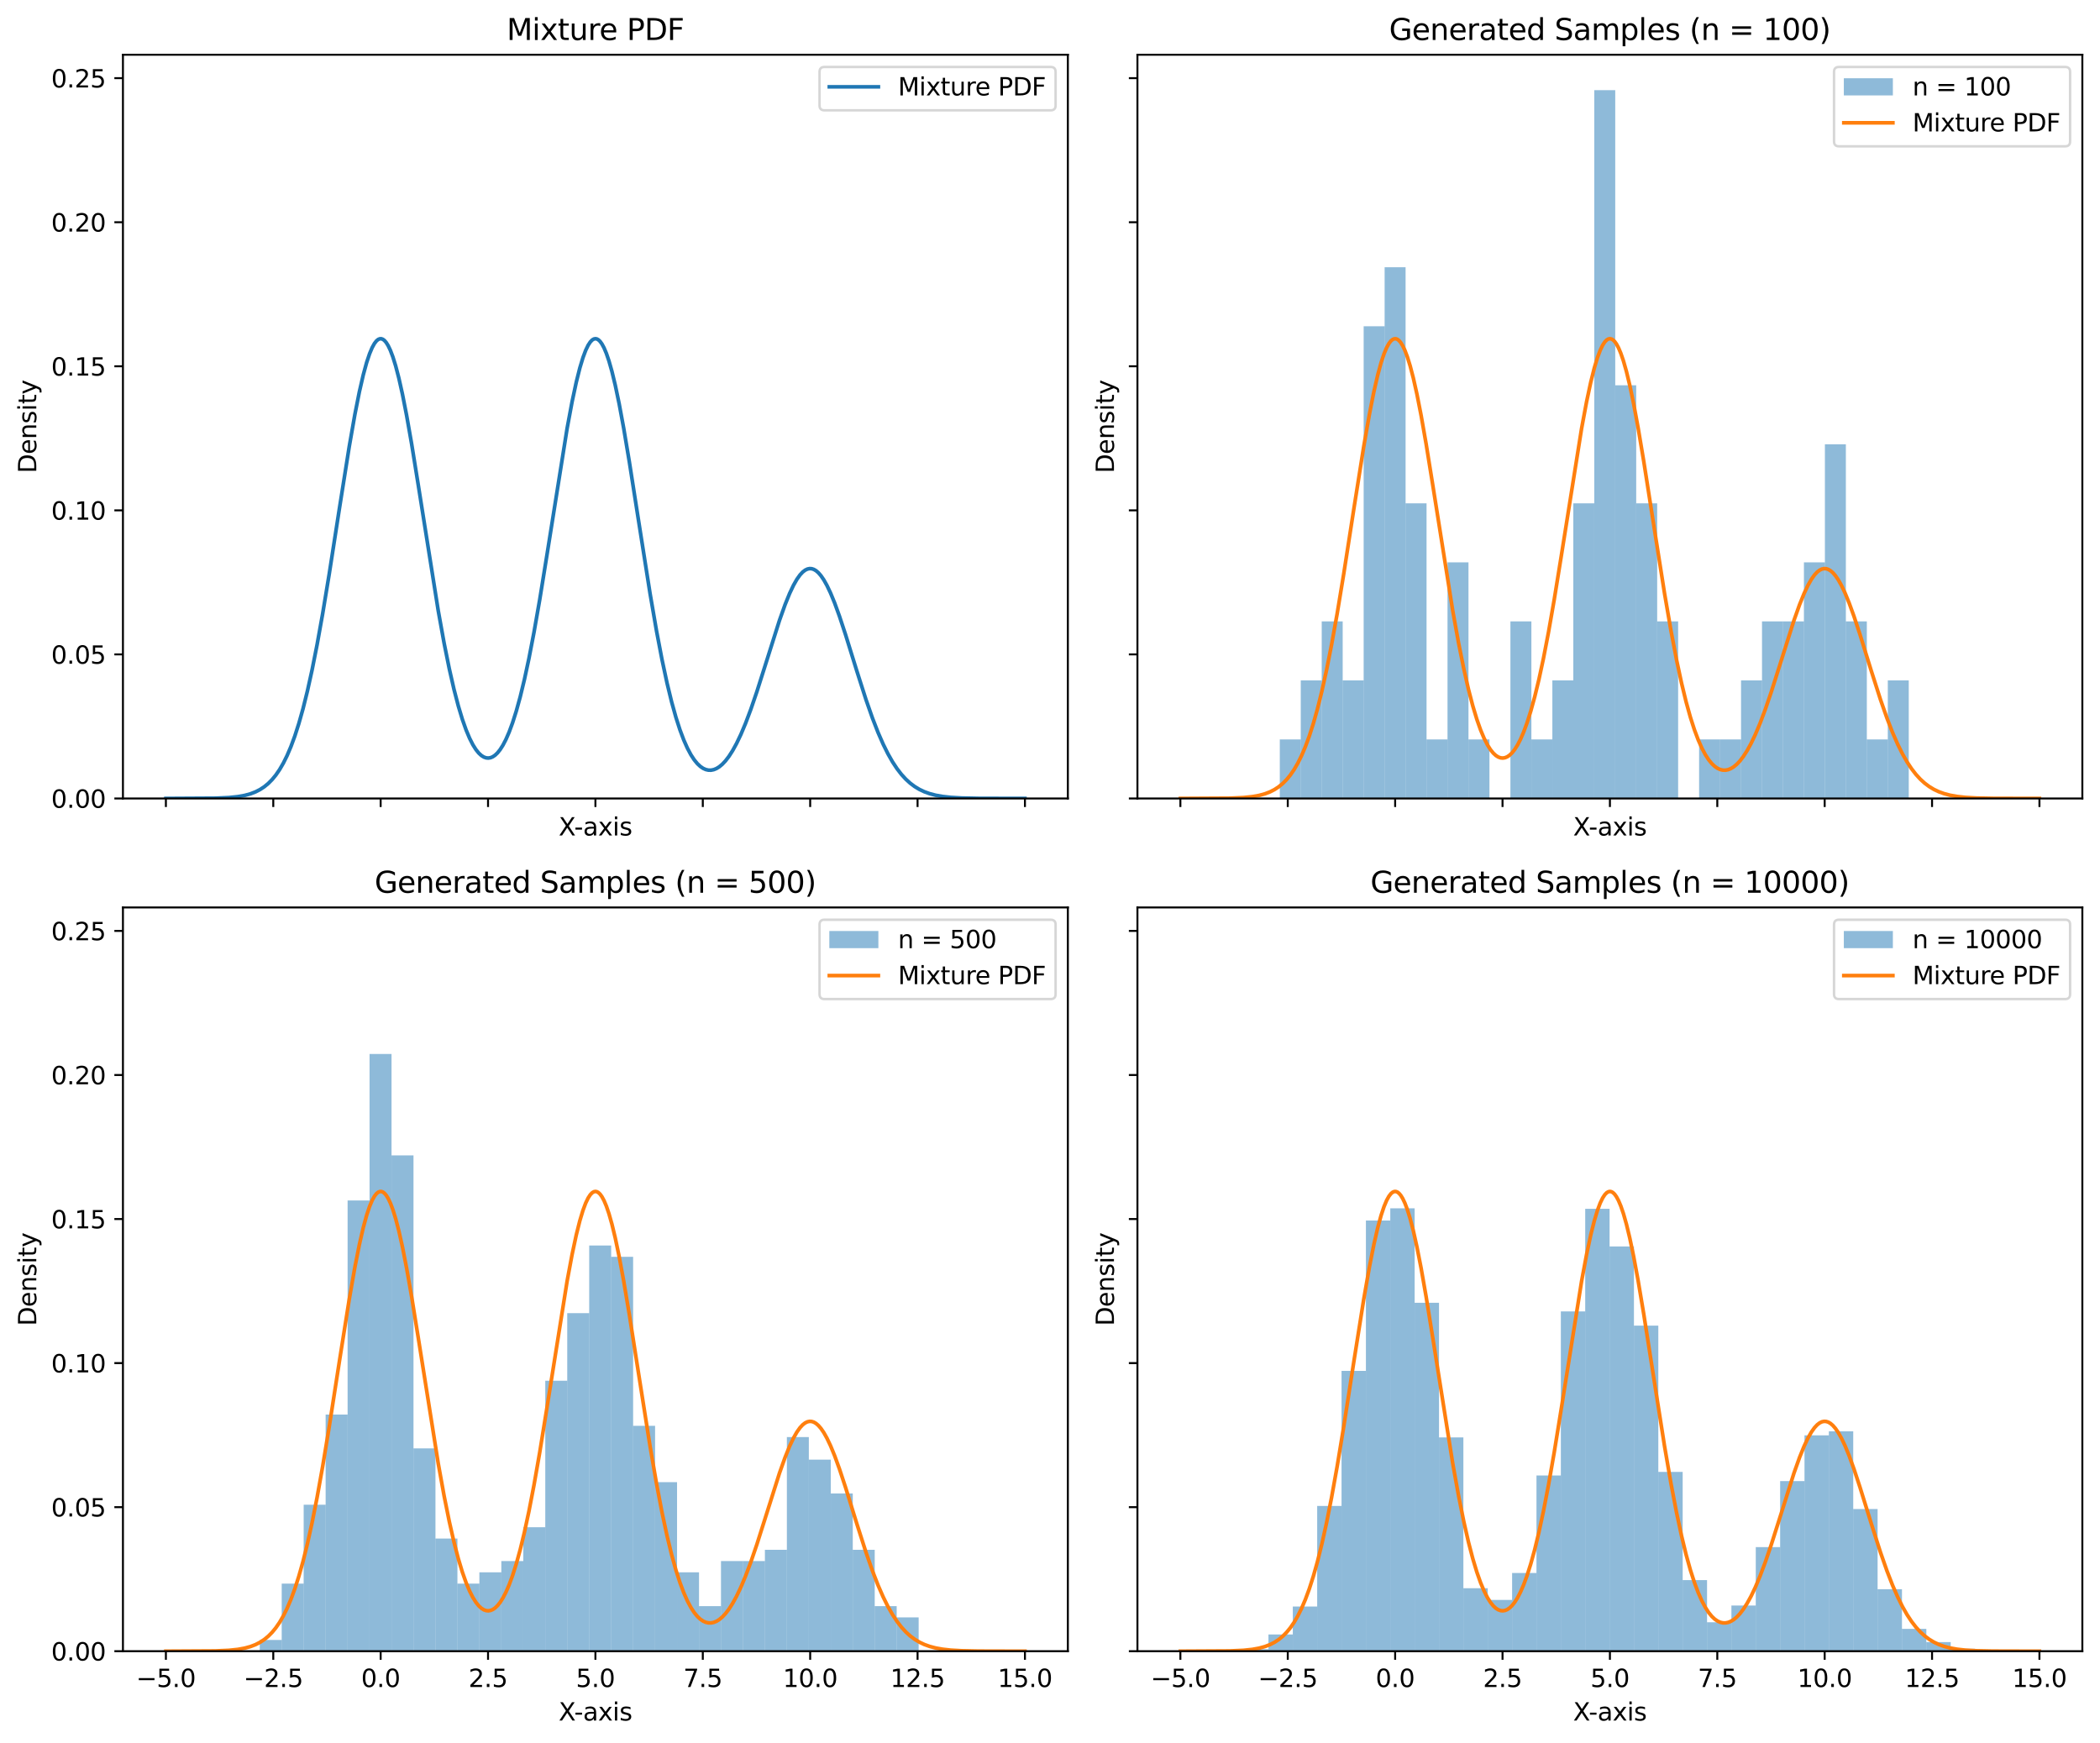 <?xml version="1.0" encoding="utf-8" standalone="no"?>
<!DOCTYPE svg PUBLIC "-//W3C//DTD SVG 1.1//EN"
  "http://www.w3.org/Graphics/SVG/1.1/DTD/svg11.dtd">
<svg xmlns:xlink="http://www.w3.org/1999/xlink" width="856.524pt" height="711.034pt" viewBox="0 0 856.524 711.034" xmlns="http://www.w3.org/2000/svg" version="1.1">
 <defs>
  <style type="text/css">*{stroke-linejoin: round; stroke-linecap: butt}</style>
 </defs>
 <g id="figure_1">
  <g id="patch_1">
   <path d="M 0 711.034 
L 856.524 711.034 
L 856.524 0 
L 0 0 
z
" style="fill: #ffffff"/>
  </g>
  <g id="axes_1">
   <g id="patch_2">
    <path d="M 50.144 325.668 
L 435.544 325.668 
L 435.544 22.318 
L 50.144 22.318 
z
" style="fill: #ffffff"/>
   </g>
   <g id="matplotlib.axis_1">
    <g id="xtick_1">
     <g id="line2d_1">
      <defs>
       <path id="m56a66e80dc" d="M 0 0 
L 0 3.5 
" style="stroke: #000000; stroke-width: 0.8"/>
      </defs>
      <g>
       <use xlink:href="#m56a66e80dc" x="67.662" y="325.668" style="stroke: #000000; stroke-width: 0.8"/>
      </g>
     </g>
    </g>
    <g id="xtick_2">
     <g id="line2d_2">
      <g>
       <use xlink:href="#m56a66e80dc" x="111.46" y="325.668" style="stroke: #000000; stroke-width: 0.8"/>
      </g>
     </g>
    </g>
    <g id="xtick_3">
     <g id="line2d_3">
      <g>
       <use xlink:href="#m56a66e80dc" x="155.257" y="325.668" style="stroke: #000000; stroke-width: 0.8"/>
      </g>
     </g>
    </g>
    <g id="xtick_4">
     <g id="line2d_4">
      <g>
       <use xlink:href="#m56a66e80dc" x="199.055" y="325.668" style="stroke: #000000; stroke-width: 0.8"/>
      </g>
     </g>
    </g>
    <g id="xtick_5">
     <g id="line2d_5">
      <g>
       <use xlink:href="#m56a66e80dc" x="242.853" y="325.668" style="stroke: #000000; stroke-width: 0.8"/>
      </g>
     </g>
    </g>
    <g id="xtick_6">
     <g id="line2d_6">
      <g>
       <use xlink:href="#m56a66e80dc" x="286.65" y="325.668" style="stroke: #000000; stroke-width: 0.8"/>
      </g>
     </g>
    </g>
    <g id="xtick_7">
     <g id="line2d_7">
      <g>
       <use xlink:href="#m56a66e80dc" x="330.448" y="325.668" style="stroke: #000000; stroke-width: 0.8"/>
      </g>
     </g>
    </g>
    <g id="xtick_8">
     <g id="line2d_8">
      <g>
       <use xlink:href="#m56a66e80dc" x="374.245" y="325.668" style="stroke: #000000; stroke-width: 0.8"/>
      </g>
     </g>
    </g>
    <g id="xtick_9">
     <g id="line2d_9">
      <g>
       <use xlink:href="#m56a66e80dc" x="418.043" y="325.668" style="stroke: #000000; stroke-width: 0.8"/>
      </g>
     </g>
    </g>
    <g id="text_1">
     <!-- X-axis -->
     <g transform="translate(227.848 340.767) scale(0.1 -0.1)">
      <defs>
       <path id="DejaVuSans-58" d="M 403 4666 
L 1081 4666 
L 2241 2931 
L 3406 4666 
L 4084 4666 
L 2584 2425 
L 4184 0 
L 3506 0 
L 2194 1984 
L 872 0 
L 191 0 
L 1856 2491 
L 403 4666 
z
" transform="scale(0.016)"/>
       <path id="DejaVuSans-2d" d="M 313 2009 
L 1997 2009 
L 1997 1497 
L 313 1497 
L 313 2009 
z
" transform="scale(0.016)"/>
       <path id="DejaVuSans-61" d="M 2194 1759 
Q 1497 1759 1228 1600 
Q 959 1441 959 1056 
Q 959 750 1161 570 
Q 1363 391 1709 391 
Q 2188 391 2477 730 
Q 2766 1069 2766 1631 
L 2766 1759 
L 2194 1759 
z
M 3341 1997 
L 3341 0 
L 2766 0 
L 2766 531 
Q 2569 213 2275 61 
Q 1981 -91 1556 -91 
Q 1019 -91 701 211 
Q 384 513 384 1019 
Q 384 1609 779 1909 
Q 1175 2209 1959 2209 
L 2766 2209 
L 2766 2266 
Q 2766 2663 2505 2880 
Q 2244 3097 1772 3097 
Q 1472 3097 1187 3025 
Q 903 2953 641 2809 
L 641 3341 
Q 956 3463 1253 3523 
Q 1550 3584 1831 3584 
Q 2591 3584 2966 3190 
Q 3341 2797 3341 1997 
z
" transform="scale(0.016)"/>
       <path id="DejaVuSans-78" d="M 3513 3500 
L 2247 1797 
L 3578 0 
L 2900 0 
L 1881 1375 
L 863 0 
L 184 0 
L 1544 1831 
L 300 3500 
L 978 3500 
L 1906 2253 
L 2834 3500 
L 3513 3500 
z
" transform="scale(0.016)"/>
       <path id="DejaVuSans-69" d="M 603 3500 
L 1178 3500 
L 1178 0 
L 603 0 
L 603 3500 
z
M 603 4863 
L 1178 4863 
L 1178 4134 
L 603 4134 
L 603 4863 
z
" transform="scale(0.016)"/>
       <path id="DejaVuSans-73" d="M 2834 3397 
L 2834 2853 
Q 2591 2978 2328 3040 
Q 2066 3103 1784 3103 
Q 1356 3103 1142 2972 
Q 928 2841 928 2578 
Q 928 2378 1081 2264 
Q 1234 2150 1697 2047 
L 1894 2003 
Q 2506 1872 2764 1633 
Q 3022 1394 3022 966 
Q 3022 478 2636 193 
Q 2250 -91 1575 -91 
Q 1294 -91 989 -36 
Q 684 19 347 128 
L 347 722 
Q 666 556 975 473 
Q 1284 391 1588 391 
Q 1994 391 2212 530 
Q 2431 669 2431 922 
Q 2431 1156 2273 1281 
Q 2116 1406 1581 1522 
L 1381 1569 
Q 847 1681 609 1914 
Q 372 2147 372 2553 
Q 372 3047 722 3315 
Q 1072 3584 1716 3584 
Q 2034 3584 2315 3537 
Q 2597 3491 2834 3397 
z
" transform="scale(0.016)"/>
      </defs>
      <use xlink:href="#DejaVuSans-58"/>
      <use xlink:href="#DejaVuSans-2d" x="63.506"/>
      <use xlink:href="#DejaVuSans-61" x="99.59"/>
      <use xlink:href="#DejaVuSans-78" x="160.869"/>
      <use xlink:href="#DejaVuSans-69" x="220.049"/>
      <use xlink:href="#DejaVuSans-73" x="247.832"/>
     </g>
    </g>
   </g>
   <g id="matplotlib.axis_2">
    <g id="ytick_1">
     <g id="line2d_10">
      <defs>
       <path id="m56ef58464e" d="M 0 0 
L -3.5 0 
" style="stroke: #000000; stroke-width: 0.8"/>
      </defs>
      <g>
       <use xlink:href="#m56ef58464e" x="50.144" y="325.668" style="stroke: #000000; stroke-width: 0.8"/>
      </g>
     </g>
     <g id="text_2">
      <!-- 0.00 -->
      <g transform="translate(20.878 329.467) scale(0.1 -0.1)">
       <defs>
        <path id="DejaVuSans-30" d="M 2034 4250 
Q 1547 4250 1301 3770 
Q 1056 3291 1056 2328 
Q 1056 1369 1301 889 
Q 1547 409 2034 409 
Q 2525 409 2770 889 
Q 3016 1369 3016 2328 
Q 3016 3291 2770 3770 
Q 2525 4250 2034 4250 
z
M 2034 4750 
Q 2819 4750 3233 4129 
Q 3647 3509 3647 2328 
Q 3647 1150 3233 529 
Q 2819 -91 2034 -91 
Q 1250 -91 836 529 
Q 422 1150 422 2328 
Q 422 3509 836 4129 
Q 1250 4750 2034 4750 
z
" transform="scale(0.016)"/>
        <path id="DejaVuSans-2e" d="M 684 794 
L 1344 794 
L 1344 0 
L 684 0 
L 684 794 
z
" transform="scale(0.016)"/>
       </defs>
       <use xlink:href="#DejaVuSans-30"/>
       <use xlink:href="#DejaVuSans-2e" x="63.623"/>
       <use xlink:href="#DejaVuSans-30" x="95.41"/>
       <use xlink:href="#DejaVuSans-30" x="159.033"/>
      </g>
     </g>
    </g>
    <g id="ytick_2">
     <g id="line2d_11">
      <g>
       <use xlink:href="#m56ef58464e" x="50.144" y="266.911" style="stroke: #000000; stroke-width: 0.8"/>
      </g>
     </g>
     <g id="text_3">
      <!-- 0.05 -->
      <g transform="translate(20.878 270.71) scale(0.1 -0.1)">
       <defs>
        <path id="DejaVuSans-35" d="M 691 4666 
L 3169 4666 
L 3169 4134 
L 1269 4134 
L 1269 2991 
Q 1406 3038 1543 3061 
Q 1681 3084 1819 3084 
Q 2600 3084 3056 2656 
Q 3513 2228 3513 1497 
Q 3513 744 3044 326 
Q 2575 -91 1722 -91 
Q 1428 -91 1123 -41 
Q 819 9 494 109 
L 494 744 
Q 775 591 1075 516 
Q 1375 441 1709 441 
Q 2250 441 2565 725 
Q 2881 1009 2881 1497 
Q 2881 1984 2565 2268 
Q 2250 2553 1709 2553 
Q 1456 2553 1204 2497 
Q 953 2441 691 2322 
L 691 4666 
z
" transform="scale(0.016)"/>
       </defs>
       <use xlink:href="#DejaVuSans-30"/>
       <use xlink:href="#DejaVuSans-2e" x="63.623"/>
       <use xlink:href="#DejaVuSans-30" x="95.41"/>
       <use xlink:href="#DejaVuSans-35" x="159.033"/>
      </g>
     </g>
    </g>
    <g id="ytick_3">
     <g id="line2d_12">
      <g>
       <use xlink:href="#m56ef58464e" x="50.144" y="208.154" style="stroke: #000000; stroke-width: 0.8"/>
      </g>
     </g>
     <g id="text_4">
      <!-- 0.10 -->
      <g transform="translate(20.878 211.953) scale(0.1 -0.1)">
       <defs>
        <path id="DejaVuSans-31" d="M 794 531 
L 1825 531 
L 1825 4091 
L 703 3866 
L 703 4441 
L 1819 4666 
L 2450 4666 
L 2450 531 
L 3481 531 
L 3481 0 
L 794 0 
L 794 531 
z
" transform="scale(0.016)"/>
       </defs>
       <use xlink:href="#DejaVuSans-30"/>
       <use xlink:href="#DejaVuSans-2e" x="63.623"/>
       <use xlink:href="#DejaVuSans-31" x="95.41"/>
       <use xlink:href="#DejaVuSans-30" x="159.033"/>
      </g>
     </g>
    </g>
    <g id="ytick_4">
     <g id="line2d_13">
      <g>
       <use xlink:href="#m56ef58464e" x="50.144" y="149.397" style="stroke: #000000; stroke-width: 0.8"/>
      </g>
     </g>
     <g id="text_5">
      <!-- 0.15 -->
      <g transform="translate(20.878 153.197) scale(0.1 -0.1)">
       <use xlink:href="#DejaVuSans-30"/>
       <use xlink:href="#DejaVuSans-2e" x="63.623"/>
       <use xlink:href="#DejaVuSans-31" x="95.41"/>
       <use xlink:href="#DejaVuSans-35" x="159.033"/>
      </g>
     </g>
    </g>
    <g id="ytick_5">
     <g id="line2d_14">
      <g>
       <use xlink:href="#m56ef58464e" x="50.144" y="90.64" style="stroke: #000000; stroke-width: 0.8"/>
      </g>
     </g>
     <g id="text_6">
      <!-- 0.20 -->
      <g transform="translate(20.878 94.44) scale(0.1 -0.1)">
       <defs>
        <path id="DejaVuSans-32" d="M 1228 531 
L 3431 531 
L 3431 0 
L 469 0 
L 469 531 
Q 828 903 1448 1529 
Q 2069 2156 2228 2338 
Q 2531 2678 2651 2914 
Q 2772 3150 2772 3378 
Q 2772 3750 2511 3984 
Q 2250 4219 1831 4219 
Q 1534 4219 1204 4116 
Q 875 4013 500 3803 
L 500 4441 
Q 881 4594 1212 4672 
Q 1544 4750 1819 4750 
Q 2544 4750 2975 4387 
Q 3406 4025 3406 3419 
Q 3406 3131 3298 2873 
Q 3191 2616 2906 2266 
Q 2828 2175 2409 1742 
Q 1991 1309 1228 531 
z
" transform="scale(0.016)"/>
       </defs>
       <use xlink:href="#DejaVuSans-30"/>
       <use xlink:href="#DejaVuSans-2e" x="63.623"/>
       <use xlink:href="#DejaVuSans-32" x="95.41"/>
       <use xlink:href="#DejaVuSans-30" x="159.033"/>
      </g>
     </g>
    </g>
    <g id="ytick_6">
     <g id="line2d_15">
      <g>
       <use xlink:href="#m56ef58464e" x="50.144" y="31.883" style="stroke: #000000; stroke-width: 0.8"/>
      </g>
     </g>
     <g id="text_7">
      <!-- 0.25 -->
      <g transform="translate(20.878 35.683) scale(0.1 -0.1)">
       <use xlink:href="#DejaVuSans-30"/>
       <use xlink:href="#DejaVuSans-2e" x="63.623"/>
       <use xlink:href="#DejaVuSans-32" x="95.41"/>
       <use xlink:href="#DejaVuSans-35" x="159.033"/>
      </g>
     </g>
    </g>
    <g id="text_8">
     <!-- Density -->
     <g transform="translate(14.798 193.002) rotate(-90) scale(0.1 -0.1)">
      <defs>
       <path id="DejaVuSans-44" d="M 1259 4147 
L 1259 519 
L 2022 519 
Q 2988 519 3436 956 
Q 3884 1394 3884 2338 
Q 3884 3275 3436 3711 
Q 2988 4147 2022 4147 
L 1259 4147 
z
M 628 4666 
L 1925 4666 
Q 3281 4666 3915 4102 
Q 4550 3538 4550 2338 
Q 4550 1131 3912 565 
Q 3275 0 1925 0 
L 628 0 
L 628 4666 
z
" transform="scale(0.016)"/>
       <path id="DejaVuSans-65" d="M 3597 1894 
L 3597 1613 
L 953 1613 
Q 991 1019 1311 708 
Q 1631 397 2203 397 
Q 2534 397 2845 478 
Q 3156 559 3463 722 
L 3463 178 
Q 3153 47 2828 -22 
Q 2503 -91 2169 -91 
Q 1331 -91 842 396 
Q 353 884 353 1716 
Q 353 2575 817 3079 
Q 1281 3584 2069 3584 
Q 2775 3584 3186 3129 
Q 3597 2675 3597 1894 
z
M 3022 2063 
Q 3016 2534 2758 2815 
Q 2500 3097 2075 3097 
Q 1594 3097 1305 2825 
Q 1016 2553 972 2059 
L 3022 2063 
z
" transform="scale(0.016)"/>
       <path id="DejaVuSans-6e" d="M 3513 2113 
L 3513 0 
L 2938 0 
L 2938 2094 
Q 2938 2591 2744 2837 
Q 2550 3084 2163 3084 
Q 1697 3084 1428 2787 
Q 1159 2491 1159 1978 
L 1159 0 
L 581 0 
L 581 3500 
L 1159 3500 
L 1159 2956 
Q 1366 3272 1645 3428 
Q 1925 3584 2291 3584 
Q 2894 3584 3203 3211 
Q 3513 2838 3513 2113 
z
" transform="scale(0.016)"/>
       <path id="DejaVuSans-74" d="M 1172 4494 
L 1172 3500 
L 2356 3500 
L 2356 3053 
L 1172 3053 
L 1172 1153 
Q 1172 725 1289 603 
Q 1406 481 1766 481 
L 2356 481 
L 2356 0 
L 1766 0 
Q 1100 0 847 248 
Q 594 497 594 1153 
L 594 3053 
L 172 3053 
L 172 3500 
L 594 3500 
L 594 4494 
L 1172 4494 
z
" transform="scale(0.016)"/>
       <path id="DejaVuSans-79" d="M 2059 -325 
Q 1816 -950 1584 -1140 
Q 1353 -1331 966 -1331 
L 506 -1331 
L 506 -850 
L 844 -850 
Q 1081 -850 1212 -737 
Q 1344 -625 1503 -206 
L 1606 56 
L 191 3500 
L 800 3500 
L 1894 763 
L 2988 3500 
L 3597 3500 
L 2059 -325 
z
" transform="scale(0.016)"/>
      </defs>
      <use xlink:href="#DejaVuSans-44"/>
      <use xlink:href="#DejaVuSans-65" x="77.002"/>
      <use xlink:href="#DejaVuSans-6e" x="138.525"/>
      <use xlink:href="#DejaVuSans-73" x="201.904"/>
      <use xlink:href="#DejaVuSans-69" x="254.004"/>
      <use xlink:href="#DejaVuSans-74" x="281.787"/>
      <use xlink:href="#DejaVuSans-79" x="320.996"/>
     </g>
    </g>
   </g>
   <g id="line2d_16">
    <path d="M 67.662 325.667 
L 87.896 325.553 
L 93.362 325.303 
L 97.006 324.923 
L 99.827 324.411 
L 102.174 323.765 
L 104.224 322.974 
L 106.081 322.02 
L 107.798 320.887 
L 109.427 319.544 
L 110.987 317.969 
L 112.511 316.113 
L 114.035 313.897 
L 115.559 311.278 
L 117.083 308.208 
L 118.642 304.556 
L 120.237 300.239 
L 121.883 295.117 
L 123.583 289.089 
L 125.37 281.909 
L 127.262 273.362 
L 129.311 263.039 
L 131.589 250.381 
L 134.287 234.061 
L 138.509 206.927 
L 142.451 182.111 
L 144.746 169.034 
L 146.585 159.766 
L 148.162 152.909 
L 149.528 147.906 
L 150.737 144.281 
L 151.806 141.747 
L 152.734 140.077 
L 153.558 139.023 
L 154.276 138.436 
L 154.924 138.176 
L 155.538 138.166 
L 156.151 138.386 
L 156.799 138.867 
L 157.517 139.696 
L 158.323 140.991 
L 159.217 142.869 
L 160.233 145.552 
L 161.371 149.219 
L 162.668 154.186 
L 164.139 160.752 
L 165.839 169.399 
L 167.888 181.045 
L 170.604 197.861 
L 178.75 249.128 
L 181.15 262.381 
L 183.253 272.787 
L 185.162 281.155 
L 186.932 287.939 
L 188.578 293.397 
L 190.103 297.711 
L 191.539 301.133 
L 192.871 303.754 
L 194.114 305.731 
L 195.271 307.165 
L 196.339 308.149 
L 197.338 308.774 
L 198.267 309.102 
L 199.16 309.188 
L 200.053 309.049 
L 200.964 308.675 
L 201.91 308.038 
L 202.909 307.089 
L 203.978 305.755 
L 205.116 303.969 
L 206.343 301.619 
L 207.657 298.603 
L 209.058 294.811 
L 210.565 290.068 
L 212.177 284.227 
L 213.894 277.143 
L 215.751 268.512 
L 217.8 257.893 
L 220.13 244.604 
L 223.038 226.641 
L 231.307 174.73 
L 233.34 163.839 
L 235.039 155.891 
L 236.493 150.096 
L 237.772 145.862 
L 238.893 142.869 
L 239.892 140.8 
L 240.768 139.465 
L 241.539 138.669 
L 242.222 138.263 
L 242.853 138.142 
L 243.448 138.25 
L 244.079 138.601 
L 244.762 139.253 
L 245.515 140.296 
L 246.356 141.855 
L 247.302 144.094 
L 248.371 147.218 
L 249.58 151.469 
L 250.946 157.122 
L 252.523 164.638 
L 254.38 174.638 
L 256.675 188.289 
L 260.196 210.761 
L 265.137 242.072 
L 267.782 257.38 
L 270.025 269.1 
L 272.057 278.571 
L 273.931 286.277 
L 275.683 292.566 
L 277.33 297.68 
L 278.889 301.827 
L 280.378 305.177 
L 281.797 307.836 
L 283.146 309.904 
L 284.425 311.466 
L 285.634 312.602 
L 286.79 313.39 
L 287.894 313.879 
L 288.963 314.116 
L 290.031 314.125 
L 291.1 313.913 
L 292.204 313.467 
L 293.36 312.756 
L 294.586 311.734 
L 295.9 310.339 
L 297.302 308.513 
L 298.808 306.17 
L 300.42 303.238 
L 302.172 299.571 
L 304.082 295.038 
L 306.201 289.414 
L 308.672 282.203 
L 311.983 271.788 
L 317.939 252.983 
L 320.217 246.595 
L 322.056 242.061 
L 323.65 238.7 
L 325.034 236.274 
L 326.278 234.522 
L 327.399 233.313 
L 328.416 232.533 
L 329.344 232.091 
L 330.22 231.913 
L 331.078 231.966 
L 331.937 232.243 
L 332.83 232.768 
L 333.794 233.6 
L 334.845 234.813 
L 336.001 236.5 
L 337.298 238.806 
L 338.752 241.869 
L 340.416 245.919 
L 342.378 251.311 
L 344.866 258.842 
L 349.438 273.564 
L 353.223 285.392 
L 355.85 292.898 
L 358.128 298.756 
L 360.213 303.526 
L 362.175 307.478 
L 364.049 310.768 
L 365.871 313.528 
L 367.658 315.842 
L 369.445 317.797 
L 371.232 319.428 
L 373.072 320.808 
L 374.981 321.962 
L 376.996 322.92 
L 379.186 323.712 
L 381.621 324.352 
L 384.424 324.854 
L 387.823 325.229 
L 392.273 325.483 
L 399.035 325.624 
L 414.732 325.667 
L 418.026 325.668 
L 418.026 325.668 
" clip-path="url(#pe792d4108d)" style="fill: none; stroke: #1f77b4; stroke-width: 1.5; stroke-linecap: square"/>
   </g>
   <g id="patch_3">
    <path d="M 50.144 325.668 
L 50.144 22.318 
" style="fill: none; stroke: #000000; stroke-width: 0.8; stroke-linejoin: miter; stroke-linecap: square"/>
   </g>
   <g id="patch_4">
    <path d="M 435.544 325.668 
L 435.544 22.318 
" style="fill: none; stroke: #000000; stroke-width: 0.8; stroke-linejoin: miter; stroke-linecap: square"/>
   </g>
   <g id="patch_5">
    <path d="M 50.144 325.668 
L 435.544 325.668 
" style="fill: none; stroke: #000000; stroke-width: 0.8; stroke-linejoin: miter; stroke-linecap: square"/>
   </g>
   <g id="patch_6">
    <path d="M 50.144 22.318 
L 435.544 22.318 
" style="fill: none; stroke: #000000; stroke-width: 0.8; stroke-linejoin: miter; stroke-linecap: square"/>
   </g>
   <g id="text_9">
    <!-- Mixture PDF -->
    <g transform="translate(206.675 16.318) scale(0.12 -0.12)">
     <defs>
      <path id="DejaVuSans-4d" d="M 628 4666 
L 1569 4666 
L 2759 1491 
L 3956 4666 
L 4897 4666 
L 4897 0 
L 4281 0 
L 4281 4097 
L 3078 897 
L 2444 897 
L 1241 4097 
L 1241 0 
L 628 0 
L 628 4666 
z
" transform="scale(0.016)"/>
      <path id="DejaVuSans-75" d="M 544 1381 
L 544 3500 
L 1119 3500 
L 1119 1403 
Q 1119 906 1312 657 
Q 1506 409 1894 409 
Q 2359 409 2629 706 
Q 2900 1003 2900 1516 
L 2900 3500 
L 3475 3500 
L 3475 0 
L 2900 0 
L 2900 538 
Q 2691 219 2414 64 
Q 2138 -91 1772 -91 
Q 1169 -91 856 284 
Q 544 659 544 1381 
z
M 1991 3584 
L 1991 3584 
z
" transform="scale(0.016)"/>
      <path id="DejaVuSans-72" d="M 2631 2963 
Q 2534 3019 2420 3045 
Q 2306 3072 2169 3072 
Q 1681 3072 1420 2755 
Q 1159 2438 1159 1844 
L 1159 0 
L 581 0 
L 581 3500 
L 1159 3500 
L 1159 2956 
Q 1341 3275 1631 3429 
Q 1922 3584 2338 3584 
Q 2397 3584 2469 3576 
Q 2541 3569 2628 3553 
L 2631 2963 
z
" transform="scale(0.016)"/>
      <path id="DejaVuSans-20" transform="scale(0.016)"/>
      <path id="DejaVuSans-50" d="M 1259 4147 
L 1259 2394 
L 2053 2394 
Q 2494 2394 2734 2622 
Q 2975 2850 2975 3272 
Q 2975 3691 2734 3919 
Q 2494 4147 2053 4147 
L 1259 4147 
z
M 628 4666 
L 2053 4666 
Q 2838 4666 3239 4311 
Q 3641 3956 3641 3272 
Q 3641 2581 3239 2228 
Q 2838 1875 2053 1875 
L 1259 1875 
L 1259 0 
L 628 0 
L 628 4666 
z
" transform="scale(0.016)"/>
      <path id="DejaVuSans-46" d="M 628 4666 
L 3309 4666 
L 3309 4134 
L 1259 4134 
L 1259 2759 
L 3109 2759 
L 3109 2228 
L 1259 2228 
L 1259 0 
L 628 0 
L 628 4666 
z
" transform="scale(0.016)"/>
     </defs>
     <use xlink:href="#DejaVuSans-4d"/>
     <use xlink:href="#DejaVuSans-69" x="86.279"/>
     <use xlink:href="#DejaVuSans-78" x="114.062"/>
     <use xlink:href="#DejaVuSans-74" x="173.242"/>
     <use xlink:href="#DejaVuSans-75" x="212.451"/>
     <use xlink:href="#DejaVuSans-72" x="275.83"/>
     <use xlink:href="#DejaVuSans-65" x="314.693"/>
     <use xlink:href="#DejaVuSans-20" x="376.217"/>
     <use xlink:href="#DejaVuSans-50" x="408.004"/>
     <use xlink:href="#DejaVuSans-44" x="468.307"/>
     <use xlink:href="#DejaVuSans-46" x="545.309"/>
    </g>
   </g>
   <g id="legend_1">
    <g id="patch_7">
     <path d="M 336.262 44.996 
L 428.544 44.996 
Q 430.544 44.996 430.544 42.996 
L 430.544 29.318 
Q 430.544 27.318 428.544 27.318 
L 336.262 27.318 
Q 334.262 27.318 334.262 29.318 
L 334.262 42.996 
Q 334.262 44.996 336.262 44.996 
z
" style="fill: #ffffff; opacity: 0.8; stroke: #cccccc; stroke-linejoin: miter"/>
    </g>
    <g id="line2d_17">
     <path d="M 338.262 35.417 
L 348.262 35.417 
L 358.262 35.417 
" style="fill: none; stroke: #1f77b4; stroke-width: 1.5; stroke-linecap: square"/>
    </g>
    <g id="text_10">
     <!-- Mixture PDF -->
     <g transform="translate(366.262 38.917) scale(0.1 -0.1)">
      <use xlink:href="#DejaVuSans-4d"/>
      <use xlink:href="#DejaVuSans-69" x="86.279"/>
      <use xlink:href="#DejaVuSans-78" x="114.062"/>
      <use xlink:href="#DejaVuSans-74" x="173.242"/>
      <use xlink:href="#DejaVuSans-75" x="212.451"/>
      <use xlink:href="#DejaVuSans-72" x="275.83"/>
      <use xlink:href="#DejaVuSans-65" x="314.693"/>
      <use xlink:href="#DejaVuSans-20" x="376.217"/>
      <use xlink:href="#DejaVuSans-50" x="408.004"/>
      <use xlink:href="#DejaVuSans-44" x="468.307"/>
      <use xlink:href="#DejaVuSans-46" x="545.309"/>
     </g>
    </g>
   </g>
  </g>
  <g id="axes_2">
   <g id="patch_8">
    <path d="M 463.924 325.668 
L 849.324 325.668 
L 849.324 22.318 
L 463.924 22.318 
z
" style="fill: #ffffff"/>
   </g>
   <g id="patch_9">
    <path d="M 521.989 325.668 
L 530.54 325.668 
L 530.54 301.593 
L 521.989 301.593 
z
" clip-path="url(#pc78aceecdb)" style="fill: #1f77b4; opacity: 0.5"/>
   </g>
   <g id="patch_10">
    <path d="M 530.54 325.668 
L 539.091 325.668 
L 539.091 277.517 
L 530.54 277.517 
z
" clip-path="url(#pc78aceecdb)" style="fill: #1f77b4; opacity: 0.5"/>
   </g>
   <g id="patch_11">
    <path d="M 539.091 325.668 
L 547.642 325.668 
L 547.642 253.442 
L 539.091 253.442 
z
" clip-path="url(#pc78aceecdb)" style="fill: #1f77b4; opacity: 0.5"/>
   </g>
   <g id="patch_12">
    <path d="M 547.642 325.668 
L 556.193 325.668 
L 556.193 277.517 
L 547.642 277.517 
z
" clip-path="url(#pc78aceecdb)" style="fill: #1f77b4; opacity: 0.5"/>
   </g>
   <g id="patch_13">
    <path d="M 556.193 325.668 
L 564.745 325.668 
L 564.745 133.065 
L 556.193 133.065 
z
" clip-path="url(#pc78aceecdb)" style="fill: #1f77b4; opacity: 0.5"/>
   </g>
   <g id="patch_14">
    <path d="M 564.745 325.668 
L 573.296 325.668 
L 573.296 108.99 
L 564.745 108.99 
z
" clip-path="url(#pc78aceecdb)" style="fill: #1f77b4; opacity: 0.5"/>
   </g>
   <g id="patch_15">
    <path d="M 573.296 325.668 
L 581.847 325.668 
L 581.847 205.291 
L 573.296 205.291 
z
" clip-path="url(#pc78aceecdb)" style="fill: #1f77b4; opacity: 0.5"/>
   </g>
   <g id="patch_16">
    <path d="M 581.847 325.668 
L 590.398 325.668 
L 590.398 301.593 
L 581.847 301.593 
z
" clip-path="url(#pc78aceecdb)" style="fill: #1f77b4; opacity: 0.5"/>
   </g>
   <g id="patch_17">
    <path d="M 590.398 325.668 
L 598.949 325.668 
L 598.949 229.367 
L 590.398 229.367 
z
" clip-path="url(#pc78aceecdb)" style="fill: #1f77b4; opacity: 0.5"/>
   </g>
   <g id="patch_18">
    <path d="M 598.949 325.668 
L 607.5 325.668 
L 607.5 301.593 
L 598.949 301.593 
z
" clip-path="url(#pc78aceecdb)" style="fill: #1f77b4; opacity: 0.5"/>
   </g>
   <g id="patch_19">
    <path d="M 607.5 325.668 
L 616.052 325.668 
L 616.052 325.668 
L 607.5 325.668 
z
" clip-path="url(#pc78aceecdb)" style="fill: #1f77b4; opacity: 0.5"/>
   </g>
   <g id="patch_20">
    <path d="M 616.052 325.668 
L 624.603 325.668 
L 624.603 253.442 
L 616.052 253.442 
z
" clip-path="url(#pc78aceecdb)" style="fill: #1f77b4; opacity: 0.5"/>
   </g>
   <g id="patch_21">
    <path d="M 624.603 325.668 
L 633.154 325.668 
L 633.154 301.593 
L 624.603 301.593 
z
" clip-path="url(#pc78aceecdb)" style="fill: #1f77b4; opacity: 0.5"/>
   </g>
   <g id="patch_22">
    <path d="M 633.154 325.668 
L 641.705 325.668 
L 641.705 277.517 
L 633.154 277.517 
z
" clip-path="url(#pc78aceecdb)" style="fill: #1f77b4; opacity: 0.5"/>
   </g>
   <g id="patch_23">
    <path d="M 641.705 325.668 
L 650.256 325.668 
L 650.256 205.291 
L 641.705 205.291 
z
" clip-path="url(#pc78aceecdb)" style="fill: #1f77b4; opacity: 0.5"/>
   </g>
   <g id="patch_24">
    <path d="M 650.256 325.668 
L 658.808 325.668 
L 658.808 36.763 
L 650.256 36.763 
z
" clip-path="url(#pc78aceecdb)" style="fill: #1f77b4; opacity: 0.5"/>
   </g>
   <g id="patch_25">
    <path d="M 658.808 325.668 
L 667.359 325.668 
L 667.359 157.14 
L 658.808 157.14 
z
" clip-path="url(#pc78aceecdb)" style="fill: #1f77b4; opacity: 0.5"/>
   </g>
   <g id="patch_26">
    <path d="M 667.359 325.668 
L 675.91 325.668 
L 675.91 205.291 
L 667.359 205.291 
z
" clip-path="url(#pc78aceecdb)" style="fill: #1f77b4; opacity: 0.5"/>
   </g>
   <g id="patch_27">
    <path d="M 675.91 325.668 
L 684.461 325.668 
L 684.461 253.442 
L 675.91 253.442 
z
" clip-path="url(#pc78aceecdb)" style="fill: #1f77b4; opacity: 0.5"/>
   </g>
   <g id="patch_28">
    <path d="M 684.461 325.668 
L 693.012 325.668 
L 693.012 325.668 
L 684.461 325.668 
z
" clip-path="url(#pc78aceecdb)" style="fill: #1f77b4; opacity: 0.5"/>
   </g>
   <g id="patch_29">
    <path d="M 693.012 325.668 
L 701.564 325.668 
L 701.564 301.593 
L 693.012 301.593 
z
" clip-path="url(#pc78aceecdb)" style="fill: #1f77b4; opacity: 0.5"/>
   </g>
   <g id="patch_30">
    <path d="M 701.564 325.668 
L 710.115 325.668 
L 710.115 301.593 
L 701.564 301.593 
z
" clip-path="url(#pc78aceecdb)" style="fill: #1f77b4; opacity: 0.5"/>
   </g>
   <g id="patch_31">
    <path d="M 710.115 325.668 
L 718.666 325.668 
L 718.666 277.517 
L 710.115 277.517 
z
" clip-path="url(#pc78aceecdb)" style="fill: #1f77b4; opacity: 0.5"/>
   </g>
   <g id="patch_32">
    <path d="M 718.666 325.668 
L 727.217 325.668 
L 727.217 253.442 
L 718.666 253.442 
z
" clip-path="url(#pc78aceecdb)" style="fill: #1f77b4; opacity: 0.5"/>
   </g>
   <g id="patch_33">
    <path d="M 727.217 325.668 
L 735.768 325.668 
L 735.768 253.442 
L 727.217 253.442 
z
" clip-path="url(#pc78aceecdb)" style="fill: #1f77b4; opacity: 0.5"/>
   </g>
   <g id="patch_34">
    <path d="M 735.768 325.668 
L 744.319 325.668 
L 744.319 229.367 
L 735.768 229.367 
z
" clip-path="url(#pc78aceecdb)" style="fill: #1f77b4; opacity: 0.5"/>
   </g>
   <g id="patch_35">
    <path d="M 744.319 325.668 
L 752.871 325.668 
L 752.871 181.216 
L 744.319 181.216 
z
" clip-path="url(#pc78aceecdb)" style="fill: #1f77b4; opacity: 0.5"/>
   </g>
   <g id="patch_36">
    <path d="M 752.871 325.668 
L 761.422 325.668 
L 761.422 253.442 
L 752.871 253.442 
z
" clip-path="url(#pc78aceecdb)" style="fill: #1f77b4; opacity: 0.5"/>
   </g>
   <g id="patch_37">
    <path d="M 761.422 325.668 
L 769.973 325.668 
L 769.973 301.593 
L 761.422 301.593 
z
" clip-path="url(#pc78aceecdb)" style="fill: #1f77b4; opacity: 0.5"/>
   </g>
   <g id="patch_38">
    <path d="M 769.973 325.668 
L 778.524 325.668 
L 778.524 277.517 
L 769.973 277.517 
z
" clip-path="url(#pc78aceecdb)" style="fill: #1f77b4; opacity: 0.5"/>
   </g>
   <g id="matplotlib.axis_3">
    <g id="xtick_10">
     <g id="line2d_18">
      <g>
       <use xlink:href="#m56a66e80dc" x="481.442" y="325.668" style="stroke: #000000; stroke-width: 0.8"/>
      </g>
     </g>
    </g>
    <g id="xtick_11">
     <g id="line2d_19">
      <g>
       <use xlink:href="#m56a66e80dc" x="525.24" y="325.668" style="stroke: #000000; stroke-width: 0.8"/>
      </g>
     </g>
    </g>
    <g id="xtick_12">
     <g id="line2d_20">
      <g>
       <use xlink:href="#m56a66e80dc" x="569.037" y="325.668" style="stroke: #000000; stroke-width: 0.8"/>
      </g>
     </g>
    </g>
    <g id="xtick_13">
     <g id="line2d_21">
      <g>
       <use xlink:href="#m56a66e80dc" x="612.835" y="325.668" style="stroke: #000000; stroke-width: 0.8"/>
      </g>
     </g>
    </g>
    <g id="xtick_14">
     <g id="line2d_22">
      <g>
       <use xlink:href="#m56a66e80dc" x="656.633" y="325.668" style="stroke: #000000; stroke-width: 0.8"/>
      </g>
     </g>
    </g>
    <g id="xtick_15">
     <g id="line2d_23">
      <g>
       <use xlink:href="#m56a66e80dc" x="700.43" y="325.668" style="stroke: #000000; stroke-width: 0.8"/>
      </g>
     </g>
    </g>
    <g id="xtick_16">
     <g id="line2d_24">
      <g>
       <use xlink:href="#m56a66e80dc" x="744.228" y="325.668" style="stroke: #000000; stroke-width: 0.8"/>
      </g>
     </g>
    </g>
    <g id="xtick_17">
     <g id="line2d_25">
      <g>
       <use xlink:href="#m56a66e80dc" x="788.025" y="325.668" style="stroke: #000000; stroke-width: 0.8"/>
      </g>
     </g>
    </g>
    <g id="xtick_18">
     <g id="line2d_26">
      <g>
       <use xlink:href="#m56a66e80dc" x="831.823" y="325.668" style="stroke: #000000; stroke-width: 0.8"/>
      </g>
     </g>
    </g>
    <g id="text_11">
     <!-- X-axis -->
     <g transform="translate(641.628 340.767) scale(0.1 -0.1)">
      <use xlink:href="#DejaVuSans-58"/>
      <use xlink:href="#DejaVuSans-2d" x="63.506"/>
      <use xlink:href="#DejaVuSans-61" x="99.59"/>
      <use xlink:href="#DejaVuSans-78" x="160.869"/>
      <use xlink:href="#DejaVuSans-69" x="220.049"/>
      <use xlink:href="#DejaVuSans-73" x="247.832"/>
     </g>
    </g>
   </g>
   <g id="matplotlib.axis_4">
    <g id="ytick_7">
     <g id="line2d_27">
      <g>
       <use xlink:href="#m56ef58464e" x="463.924" y="325.668" style="stroke: #000000; stroke-width: 0.8"/>
      </g>
     </g>
    </g>
    <g id="ytick_8">
     <g id="line2d_28">
      <g>
       <use xlink:href="#m56ef58464e" x="463.924" y="266.911" style="stroke: #000000; stroke-width: 0.8"/>
      </g>
     </g>
    </g>
    <g id="ytick_9">
     <g id="line2d_29">
      <g>
       <use xlink:href="#m56ef58464e" x="463.924" y="208.154" style="stroke: #000000; stroke-width: 0.8"/>
      </g>
     </g>
    </g>
    <g id="ytick_10">
     <g id="line2d_30">
      <g>
       <use xlink:href="#m56ef58464e" x="463.924" y="149.397" style="stroke: #000000; stroke-width: 0.8"/>
      </g>
     </g>
    </g>
    <g id="ytick_11">
     <g id="line2d_31">
      <g>
       <use xlink:href="#m56ef58464e" x="463.924" y="90.64" style="stroke: #000000; stroke-width: 0.8"/>
      </g>
     </g>
    </g>
    <g id="ytick_12">
     <g id="line2d_32">
      <g>
       <use xlink:href="#m56ef58464e" x="463.924" y="31.883" style="stroke: #000000; stroke-width: 0.8"/>
      </g>
     </g>
    </g>
    <g id="text_12">
     <!-- Density -->
     <g transform="translate(454.344 193.002) rotate(-90) scale(0.1 -0.1)">
      <use xlink:href="#DejaVuSans-44"/>
      <use xlink:href="#DejaVuSans-65" x="77.002"/>
      <use xlink:href="#DejaVuSans-6e" x="138.525"/>
      <use xlink:href="#DejaVuSans-73" x="201.904"/>
      <use xlink:href="#DejaVuSans-69" x="254.004"/>
      <use xlink:href="#DejaVuSans-74" x="281.787"/>
      <use xlink:href="#DejaVuSans-79" x="320.996"/>
     </g>
    </g>
   </g>
   <g id="line2d_33">
    <path d="M 481.442 325.667 
L 501.676 325.553 
L 507.142 325.303 
L 510.786 324.923 
L 513.607 324.411 
L 515.954 323.765 
L 518.004 322.974 
L 519.861 322.02 
L 521.578 320.887 
L 523.207 319.544 
L 524.767 317.969 
L 526.291 316.113 
L 527.815 313.897 
L 529.339 311.278 
L 530.863 308.208 
L 532.422 304.556 
L 534.017 300.239 
L 535.663 295.117 
L 537.363 289.089 
L 539.15 281.909 
L 541.042 273.362 
L 543.091 263.039 
L 545.369 250.381 
L 548.067 234.061 
L 552.289 206.927 
L 556.231 182.111 
L 558.526 169.034 
L 560.365 159.766 
L 561.942 152.909 
L 563.308 147.906 
L 564.517 144.281 
L 565.586 141.747 
L 566.514 140.077 
L 567.338 139.023 
L 568.056 138.436 
L 568.704 138.176 
L 569.318 138.166 
L 569.931 138.386 
L 570.579 138.867 
L 571.297 139.696 
L 572.103 140.991 
L 572.997 142.869 
L 574.013 145.552 
L 575.151 149.219 
L 576.448 154.186 
L 577.919 160.752 
L 579.619 169.399 
L 581.668 181.045 
L 584.384 197.861 
L 592.53 249.128 
L 594.93 262.381 
L 597.033 272.787 
L 598.942 281.155 
L 600.712 287.939 
L 602.358 293.397 
L 603.883 297.711 
L 605.319 301.133 
L 606.651 303.754 
L 607.894 305.731 
L 609.051 307.165 
L 610.119 308.149 
L 611.118 308.774 
L 612.047 309.102 
L 612.94 309.188 
L 613.833 309.049 
L 614.744 308.675 
L 615.69 308.038 
L 616.689 307.089 
L 617.758 305.755 
L 618.896 303.969 
L 620.123 301.619 
L 621.437 298.603 
L 622.838 294.811 
L 624.345 290.068 
L 625.957 284.227 
L 627.674 277.143 
L 629.531 268.512 
L 631.58 257.893 
L 633.91 244.604 
L 636.818 226.641 
L 645.087 174.73 
L 647.12 163.839 
L 648.819 155.891 
L 650.273 150.096 
L 651.552 145.862 
L 652.673 142.869 
L 653.672 140.8 
L 654.548 139.465 
L 655.319 138.669 
L 656.002 138.263 
L 656.633 138.142 
L 657.228 138.25 
L 657.859 138.601 
L 658.542 139.253 
L 659.295 140.296 
L 660.136 141.855 
L 661.082 144.094 
L 662.151 147.218 
L 663.36 151.469 
L 664.726 157.122 
L 666.303 164.638 
L 668.16 174.638 
L 670.455 188.289 
L 673.976 210.761 
L 678.917 242.072 
L 681.562 257.38 
L 683.805 269.1 
L 685.837 278.571 
L 687.711 286.277 
L 689.463 292.566 
L 691.11 297.68 
L 692.669 301.827 
L 694.158 305.177 
L 695.577 307.836 
L 696.926 309.904 
L 698.205 311.466 
L 699.414 312.602 
L 700.57 313.39 
L 701.674 313.879 
L 702.743 314.116 
L 703.811 314.125 
L 704.88 313.913 
L 705.984 313.467 
L 707.14 312.756 
L 708.366 311.734 
L 709.68 310.339 
L 711.082 308.513 
L 712.588 306.17 
L 714.2 303.238 
L 715.952 299.571 
L 717.862 295.038 
L 719.981 289.414 
L 722.452 282.203 
L 725.763 271.788 
L 731.719 252.983 
L 733.997 246.595 
L 735.836 242.061 
L 737.43 238.7 
L 738.814 236.274 
L 740.058 234.522 
L 741.179 233.313 
L 742.196 232.533 
L 743.124 232.091 
L 744 231.913 
L 744.858 231.966 
L 745.717 232.243 
L 746.61 232.768 
L 747.574 233.6 
L 748.625 234.813 
L 749.781 236.5 
L 751.078 238.806 
L 752.532 241.869 
L 754.196 245.919 
L 756.158 251.311 
L 758.646 258.842 
L 763.218 273.564 
L 767.003 285.392 
L 769.63 292.898 
L 771.908 298.756 
L 773.993 303.526 
L 775.955 307.478 
L 777.829 310.768 
L 779.651 313.528 
L 781.438 315.842 
L 783.225 317.797 
L 785.012 319.428 
L 786.852 320.808 
L 788.761 321.962 
L 790.776 322.92 
L 792.966 323.712 
L 795.401 324.352 
L 798.204 324.854 
L 801.603 325.229 
L 806.053 325.483 
L 812.815 325.624 
L 828.512 325.667 
L 831.806 325.668 
L 831.806 325.668 
" clip-path="url(#pc78aceecdb)" style="fill: none; stroke: #ff7f0e; stroke-width: 1.5; stroke-linecap: square"/>
   </g>
   <g id="patch_39">
    <path d="M 463.924 325.668 
L 463.924 22.318 
" style="fill: none; stroke: #000000; stroke-width: 0.8; stroke-linejoin: miter; stroke-linecap: square"/>
   </g>
   <g id="patch_40">
    <path d="M 849.324 325.668 
L 849.324 22.318 
" style="fill: none; stroke: #000000; stroke-width: 0.8; stroke-linejoin: miter; stroke-linecap: square"/>
   </g>
   <g id="patch_41">
    <path d="M 463.924 325.668 
L 849.324 325.668 
" style="fill: none; stroke: #000000; stroke-width: 0.8; stroke-linejoin: miter; stroke-linecap: square"/>
   </g>
   <g id="patch_42">
    <path d="M 463.924 22.318 
L 849.324 22.318 
" style="fill: none; stroke: #000000; stroke-width: 0.8; stroke-linejoin: miter; stroke-linecap: square"/>
   </g>
   <g id="text_13">
    <!-- Generated Samples (n = 100) -->
    <g transform="translate(566.576 16.318) scale(0.12 -0.12)">
     <defs>
      <path id="DejaVuSans-47" d="M 3809 666 
L 3809 1919 
L 2778 1919 
L 2778 2438 
L 4434 2438 
L 4434 434 
Q 4069 175 3628 42 
Q 3188 -91 2688 -91 
Q 1594 -91 976 548 
Q 359 1188 359 2328 
Q 359 3472 976 4111 
Q 1594 4750 2688 4750 
Q 3144 4750 3555 4637 
Q 3966 4525 4313 4306 
L 4313 3634 
Q 3963 3931 3569 4081 
Q 3175 4231 2741 4231 
Q 1884 4231 1454 3753 
Q 1025 3275 1025 2328 
Q 1025 1384 1454 906 
Q 1884 428 2741 428 
Q 3075 428 3337 486 
Q 3600 544 3809 666 
z
" transform="scale(0.016)"/>
      <path id="DejaVuSans-64" d="M 2906 2969 
L 2906 4863 
L 3481 4863 
L 3481 0 
L 2906 0 
L 2906 525 
Q 2725 213 2448 61 
Q 2172 -91 1784 -91 
Q 1150 -91 751 415 
Q 353 922 353 1747 
Q 353 2572 751 3078 
Q 1150 3584 1784 3584 
Q 2172 3584 2448 3432 
Q 2725 3281 2906 2969 
z
M 947 1747 
Q 947 1113 1208 752 
Q 1469 391 1925 391 
Q 2381 391 2643 752 
Q 2906 1113 2906 1747 
Q 2906 2381 2643 2742 
Q 2381 3103 1925 3103 
Q 1469 3103 1208 2742 
Q 947 2381 947 1747 
z
" transform="scale(0.016)"/>
      <path id="DejaVuSans-53" d="M 3425 4513 
L 3425 3897 
Q 3066 4069 2747 4153 
Q 2428 4238 2131 4238 
Q 1616 4238 1336 4038 
Q 1056 3838 1056 3469 
Q 1056 3159 1242 3001 
Q 1428 2844 1947 2747 
L 2328 2669 
Q 3034 2534 3370 2195 
Q 3706 1856 3706 1288 
Q 3706 609 3251 259 
Q 2797 -91 1919 -91 
Q 1588 -91 1214 -16 
Q 841 59 441 206 
L 441 856 
Q 825 641 1194 531 
Q 1563 422 1919 422 
Q 2459 422 2753 634 
Q 3047 847 3047 1241 
Q 3047 1584 2836 1778 
Q 2625 1972 2144 2069 
L 1759 2144 
Q 1053 2284 737 2584 
Q 422 2884 422 3419 
Q 422 4038 858 4394 
Q 1294 4750 2059 4750 
Q 2388 4750 2728 4690 
Q 3069 4631 3425 4513 
z
" transform="scale(0.016)"/>
      <path id="DejaVuSans-6d" d="M 3328 2828 
Q 3544 3216 3844 3400 
Q 4144 3584 4550 3584 
Q 5097 3584 5394 3201 
Q 5691 2819 5691 2113 
L 5691 0 
L 5113 0 
L 5113 2094 
Q 5113 2597 4934 2840 
Q 4756 3084 4391 3084 
Q 3944 3084 3684 2787 
Q 3425 2491 3425 1978 
L 3425 0 
L 2847 0 
L 2847 2094 
Q 2847 2600 2669 2842 
Q 2491 3084 2119 3084 
Q 1678 3084 1418 2786 
Q 1159 2488 1159 1978 
L 1159 0 
L 581 0 
L 581 3500 
L 1159 3500 
L 1159 2956 
Q 1356 3278 1631 3431 
Q 1906 3584 2284 3584 
Q 2666 3584 2933 3390 
Q 3200 3197 3328 2828 
z
" transform="scale(0.016)"/>
      <path id="DejaVuSans-70" d="M 1159 525 
L 1159 -1331 
L 581 -1331 
L 581 3500 
L 1159 3500 
L 1159 2969 
Q 1341 3281 1617 3432 
Q 1894 3584 2278 3584 
Q 2916 3584 3314 3078 
Q 3713 2572 3713 1747 
Q 3713 922 3314 415 
Q 2916 -91 2278 -91 
Q 1894 -91 1617 61 
Q 1341 213 1159 525 
z
M 3116 1747 
Q 3116 2381 2855 2742 
Q 2594 3103 2138 3103 
Q 1681 3103 1420 2742 
Q 1159 2381 1159 1747 
Q 1159 1113 1420 752 
Q 1681 391 2138 391 
Q 2594 391 2855 752 
Q 3116 1113 3116 1747 
z
" transform="scale(0.016)"/>
      <path id="DejaVuSans-6c" d="M 603 4863 
L 1178 4863 
L 1178 0 
L 603 0 
L 603 4863 
z
" transform="scale(0.016)"/>
      <path id="DejaVuSans-28" d="M 1984 4856 
Q 1566 4138 1362 3434 
Q 1159 2731 1159 2009 
Q 1159 1288 1364 580 
Q 1569 -128 1984 -844 
L 1484 -844 
Q 1016 -109 783 600 
Q 550 1309 550 2009 
Q 550 2706 781 3412 
Q 1013 4119 1484 4856 
L 1984 4856 
z
" transform="scale(0.016)"/>
      <path id="DejaVuSans-3d" d="M 678 2906 
L 4684 2906 
L 4684 2381 
L 678 2381 
L 678 2906 
z
M 678 1631 
L 4684 1631 
L 4684 1100 
L 678 1100 
L 678 1631 
z
" transform="scale(0.016)"/>
      <path id="DejaVuSans-29" d="M 513 4856 
L 1013 4856 
Q 1481 4119 1714 3412 
Q 1947 2706 1947 2009 
Q 1947 1309 1714 600 
Q 1481 -109 1013 -844 
L 513 -844 
Q 928 -128 1133 580 
Q 1338 1288 1338 2009 
Q 1338 2731 1133 3434 
Q 928 4138 513 4856 
z
" transform="scale(0.016)"/>
     </defs>
     <use xlink:href="#DejaVuSans-47"/>
     <use xlink:href="#DejaVuSans-65" x="77.49"/>
     <use xlink:href="#DejaVuSans-6e" x="139.014"/>
     <use xlink:href="#DejaVuSans-65" x="202.393"/>
     <use xlink:href="#DejaVuSans-72" x="263.916"/>
     <use xlink:href="#DejaVuSans-61" x="305.029"/>
     <use xlink:href="#DejaVuSans-74" x="366.309"/>
     <use xlink:href="#DejaVuSans-65" x="405.518"/>
     <use xlink:href="#DejaVuSans-64" x="467.041"/>
     <use xlink:href="#DejaVuSans-20" x="530.518"/>
     <use xlink:href="#DejaVuSans-53" x="562.305"/>
     <use xlink:href="#DejaVuSans-61" x="625.781"/>
     <use xlink:href="#DejaVuSans-6d" x="687.061"/>
     <use xlink:href="#DejaVuSans-70" x="784.473"/>
     <use xlink:href="#DejaVuSans-6c" x="847.949"/>
     <use xlink:href="#DejaVuSans-65" x="875.732"/>
     <use xlink:href="#DejaVuSans-73" x="937.256"/>
     <use xlink:href="#DejaVuSans-20" x="989.355"/>
     <use xlink:href="#DejaVuSans-28" x="1021.143"/>
     <use xlink:href="#DejaVuSans-6e" x="1060.156"/>
     <use xlink:href="#DejaVuSans-20" x="1123.535"/>
     <use xlink:href="#DejaVuSans-3d" x="1155.322"/>
     <use xlink:href="#DejaVuSans-20" x="1239.111"/>
     <use xlink:href="#DejaVuSans-31" x="1270.898"/>
     <use xlink:href="#DejaVuSans-30" x="1334.521"/>
     <use xlink:href="#DejaVuSans-30" x="1398.145"/>
     <use xlink:href="#DejaVuSans-29" x="1461.768"/>
    </g>
   </g>
   <g id="legend_2">
    <g id="patch_43">
     <path d="M 750.043 59.674 
L 842.324 59.674 
Q 844.324 59.674 844.324 57.674 
L 844.324 29.318 
Q 844.324 27.318 842.324 27.318 
L 750.043 27.318 
Q 748.043 27.318 748.043 29.318 
L 748.043 57.674 
Q 748.043 59.674 750.043 59.674 
z
" style="fill: #ffffff; opacity: 0.8; stroke: #cccccc; stroke-linejoin: miter"/>
    </g>
    <g id="patch_44">
     <path d="M 752.043 38.917 
L 772.043 38.917 
L 772.043 31.917 
L 752.043 31.917 
z
" style="fill: #1f77b4; opacity: 0.5"/>
    </g>
    <g id="text_14">
     <!-- n = 100 -->
     <g transform="translate(780.043 38.917) scale(0.1 -0.1)">
      <use xlink:href="#DejaVuSans-6e"/>
      <use xlink:href="#DejaVuSans-20" x="63.379"/>
      <use xlink:href="#DejaVuSans-3d" x="95.166"/>
      <use xlink:href="#DejaVuSans-20" x="178.955"/>
      <use xlink:href="#DejaVuSans-31" x="210.742"/>
      <use xlink:href="#DejaVuSans-30" x="274.365"/>
      <use xlink:href="#DejaVuSans-30" x="337.988"/>
     </g>
    </g>
    <g id="line2d_34">
     <path d="M 752.043 50.095 
L 762.043 50.095 
L 772.043 50.095 
" style="fill: none; stroke: #ff7f0e; stroke-width: 1.5; stroke-linecap: square"/>
    </g>
    <g id="text_15">
     <!-- Mixture PDF -->
     <g transform="translate(780.043 53.595) scale(0.1 -0.1)">
      <use xlink:href="#DejaVuSans-4d"/>
      <use xlink:href="#DejaVuSans-69" x="86.279"/>
      <use xlink:href="#DejaVuSans-78" x="114.062"/>
      <use xlink:href="#DejaVuSans-74" x="173.242"/>
      <use xlink:href="#DejaVuSans-75" x="212.451"/>
      <use xlink:href="#DejaVuSans-72" x="275.83"/>
      <use xlink:href="#DejaVuSans-65" x="314.693"/>
      <use xlink:href="#DejaVuSans-20" x="376.217"/>
      <use xlink:href="#DejaVuSans-50" x="408.004"/>
      <use xlink:href="#DejaVuSans-44" x="468.307"/>
      <use xlink:href="#DejaVuSans-46" x="545.309"/>
     </g>
    </g>
   </g>
  </g>
  <g id="axes_3">
   <g id="patch_45">
    <path d="M 50.144 673.478 
L 435.544 673.478 
L 435.544 370.128 
L 50.144 370.128 
z
" style="fill: #ffffff"/>
   </g>
   <g id="patch_46">
    <path d="M 105.944 673.478 
L 114.902 673.478 
L 114.902 668.882 
L 105.944 668.882 
z
" clip-path="url(#pb82a345089)" style="fill: #1f77b4; opacity: 0.5"/>
   </g>
   <g id="patch_47">
    <path d="M 114.902 673.478 
L 123.86 673.478 
L 123.86 645.9 
L 114.902 645.9 
z
" clip-path="url(#pb82a345089)" style="fill: #1f77b4; opacity: 0.5"/>
   </g>
   <g id="patch_48">
    <path d="M 123.86 673.478 
L 132.818 673.478 
L 132.818 613.726 
L 123.86 613.726 
z
" clip-path="url(#pb82a345089)" style="fill: #1f77b4; opacity: 0.5"/>
   </g>
   <g id="patch_49">
    <path d="M 132.818 673.478 
L 141.776 673.478 
L 141.776 576.955 
L 132.818 576.955 
z
" clip-path="url(#pb82a345089)" style="fill: #1f77b4; opacity: 0.5"/>
   </g>
   <g id="patch_50">
    <path d="M 141.776 673.478 
L 150.734 673.478 
L 150.734 489.625 
L 141.776 489.625 
z
" clip-path="url(#pb82a345089)" style="fill: #1f77b4; opacity: 0.5"/>
   </g>
   <g id="patch_51">
    <path d="M 150.734 673.478 
L 159.693 673.478 
L 159.693 429.873 
L 150.734 429.873 
z
" clip-path="url(#pb82a345089)" style="fill: #1f77b4; opacity: 0.5"/>
   </g>
   <g id="patch_52">
    <path d="M 159.693 673.478 
L 168.651 673.478 
L 168.651 471.24 
L 159.693 471.24 
z
" clip-path="url(#pb82a345089)" style="fill: #1f77b4; opacity: 0.5"/>
   </g>
   <g id="patch_53">
    <path d="M 168.651 673.478 
L 177.609 673.478 
L 177.609 590.744 
L 168.651 590.744 
z
" clip-path="url(#pb82a345089)" style="fill: #1f77b4; opacity: 0.5"/>
   </g>
   <g id="patch_54">
    <path d="M 177.609 673.478 
L 186.567 673.478 
L 186.567 627.515 
L 177.609 627.515 
z
" clip-path="url(#pb82a345089)" style="fill: #1f77b4; opacity: 0.5"/>
   </g>
   <g id="patch_55">
    <path d="M 186.567 673.478 
L 195.525 673.478 
L 195.525 645.9 
L 186.567 645.9 
z
" clip-path="url(#pb82a345089)" style="fill: #1f77b4; opacity: 0.5"/>
   </g>
   <g id="patch_56">
    <path d="M 195.525 673.478 
L 204.483 673.478 
L 204.483 641.304 
L 195.525 641.304 
z
" clip-path="url(#pb82a345089)" style="fill: #1f77b4; opacity: 0.5"/>
   </g>
   <g id="patch_57">
    <path d="M 204.483 673.478 
L 213.442 673.478 
L 213.442 636.708 
L 204.483 636.708 
z
" clip-path="url(#pb82a345089)" style="fill: #1f77b4; opacity: 0.5"/>
   </g>
   <g id="patch_58">
    <path d="M 213.442 673.478 
L 222.4 673.478 
L 222.4 622.919 
L 213.442 622.919 
z
" clip-path="url(#pb82a345089)" style="fill: #1f77b4; opacity: 0.5"/>
   </g>
   <g id="patch_59">
    <path d="M 222.4 673.478 
L 231.358 673.478 
L 231.358 563.166 
L 222.4 563.166 
z
" clip-path="url(#pb82a345089)" style="fill: #1f77b4; opacity: 0.5"/>
   </g>
   <g id="patch_60">
    <path d="M 231.358 673.478 
L 240.316 673.478 
L 240.316 535.588 
L 231.358 535.588 
z
" clip-path="url(#pb82a345089)" style="fill: #1f77b4; opacity: 0.5"/>
   </g>
   <g id="patch_61">
    <path d="M 240.316 673.478 
L 249.274 673.478 
L 249.274 508.01 
L 240.316 508.01 
z
" clip-path="url(#pb82a345089)" style="fill: #1f77b4; opacity: 0.5"/>
   </g>
   <g id="patch_62">
    <path d="M 249.274 673.478 
L 258.233 673.478 
L 258.233 512.607 
L 249.274 512.607 
z
" clip-path="url(#pb82a345089)" style="fill: #1f77b4; opacity: 0.5"/>
   </g>
   <g id="patch_63">
    <path d="M 258.233 673.478 
L 267.191 673.478 
L 267.191 581.552 
L 258.233 581.552 
z
" clip-path="url(#pb82a345089)" style="fill: #1f77b4; opacity: 0.5"/>
   </g>
   <g id="patch_64">
    <path d="M 267.191 673.478 
L 276.149 673.478 
L 276.149 604.533 
L 267.191 604.533 
z
" clip-path="url(#pb82a345089)" style="fill: #1f77b4; opacity: 0.5"/>
   </g>
   <g id="patch_65">
    <path d="M 276.149 673.478 
L 285.107 673.478 
L 285.107 641.304 
L 276.149 641.304 
z
" clip-path="url(#pb82a345089)" style="fill: #1f77b4; opacity: 0.5"/>
   </g>
   <g id="patch_66">
    <path d="M 285.107 673.478 
L 294.065 673.478 
L 294.065 655.093 
L 285.107 655.093 
z
" clip-path="url(#pb82a345089)" style="fill: #1f77b4; opacity: 0.5"/>
   </g>
   <g id="patch_67">
    <path d="M 294.065 673.478 
L 303.023 673.478 
L 303.023 636.708 
L 294.065 636.708 
z
" clip-path="url(#pb82a345089)" style="fill: #1f77b4; opacity: 0.5"/>
   </g>
   <g id="patch_68">
    <path d="M 303.023 673.478 
L 311.982 673.478 
L 311.982 636.708 
L 303.023 636.708 
z
" clip-path="url(#pb82a345089)" style="fill: #1f77b4; opacity: 0.5"/>
   </g>
   <g id="patch_69">
    <path d="M 311.982 673.478 
L 320.94 673.478 
L 320.94 632.111 
L 311.982 632.111 
z
" clip-path="url(#pb82a345089)" style="fill: #1f77b4; opacity: 0.5"/>
   </g>
   <g id="patch_70">
    <path d="M 320.94 673.478 
L 329.898 673.478 
L 329.898 586.148 
L 320.94 586.148 
z
" clip-path="url(#pb82a345089)" style="fill: #1f77b4; opacity: 0.5"/>
   </g>
   <g id="patch_71">
    <path d="M 329.898 673.478 
L 338.856 673.478 
L 338.856 595.341 
L 329.898 595.341 
z
" clip-path="url(#pb82a345089)" style="fill: #1f77b4; opacity: 0.5"/>
   </g>
   <g id="patch_72">
    <path d="M 338.856 673.478 
L 347.814 673.478 
L 347.814 609.13 
L 338.856 609.13 
z
" clip-path="url(#pb82a345089)" style="fill: #1f77b4; opacity: 0.5"/>
   </g>
   <g id="patch_73">
    <path d="M 347.814 673.478 
L 356.772 673.478 
L 356.772 632.111 
L 347.814 632.111 
z
" clip-path="url(#pb82a345089)" style="fill: #1f77b4; opacity: 0.5"/>
   </g>
   <g id="patch_74">
    <path d="M 356.772 673.478 
L 365.731 673.478 
L 365.731 655.093 
L 356.772 655.093 
z
" clip-path="url(#pb82a345089)" style="fill: #1f77b4; opacity: 0.5"/>
   </g>
   <g id="patch_75">
    <path d="M 365.731 673.478 
L 374.689 673.478 
L 374.689 659.689 
L 365.731 659.689 
z
" clip-path="url(#pb82a345089)" style="fill: #1f77b4; opacity: 0.5"/>
   </g>
   <g id="matplotlib.axis_5">
    <g id="xtick_19">
     <g id="line2d_35">
      <g>
       <use xlink:href="#m56a66e80dc" x="67.662" y="673.478" style="stroke: #000000; stroke-width: 0.8"/>
      </g>
     </g>
     <g id="text_16">
      <!-- −5.0 -->
      <g transform="translate(55.521 688.077) scale(0.1 -0.1)">
       <defs>
        <path id="DejaVuSans-2212" d="M 678 2272 
L 4684 2272 
L 4684 1741 
L 678 1741 
L 678 2272 
z
" transform="scale(0.016)"/>
       </defs>
       <use xlink:href="#DejaVuSans-2212"/>
       <use xlink:href="#DejaVuSans-35" x="83.789"/>
       <use xlink:href="#DejaVuSans-2e" x="147.412"/>
       <use xlink:href="#DejaVuSans-30" x="179.199"/>
      </g>
     </g>
    </g>
    <g id="xtick_20">
     <g id="line2d_36">
      <g>
       <use xlink:href="#m56a66e80dc" x="111.46" y="673.478" style="stroke: #000000; stroke-width: 0.8"/>
      </g>
     </g>
     <g id="text_17">
      <!-- −2.5 -->
      <g transform="translate(99.318 688.077) scale(0.1 -0.1)">
       <use xlink:href="#DejaVuSans-2212"/>
       <use xlink:href="#DejaVuSans-32" x="83.789"/>
       <use xlink:href="#DejaVuSans-2e" x="147.412"/>
       <use xlink:href="#DejaVuSans-35" x="179.199"/>
      </g>
     </g>
    </g>
    <g id="xtick_21">
     <g id="line2d_37">
      <g>
       <use xlink:href="#m56a66e80dc" x="155.257" y="673.478" style="stroke: #000000; stroke-width: 0.8"/>
      </g>
     </g>
     <g id="text_18">
      <!-- 0.0 -->
      <g transform="translate(147.306 688.077) scale(0.1 -0.1)">
       <use xlink:href="#DejaVuSans-30"/>
       <use xlink:href="#DejaVuSans-2e" x="63.623"/>
       <use xlink:href="#DejaVuSans-30" x="95.41"/>
      </g>
     </g>
    </g>
    <g id="xtick_22">
     <g id="line2d_38">
      <g>
       <use xlink:href="#m56a66e80dc" x="199.055" y="673.478" style="stroke: #000000; stroke-width: 0.8"/>
      </g>
     </g>
     <g id="text_19">
      <!-- 2.5 -->
      <g transform="translate(191.103 688.077) scale(0.1 -0.1)">
       <use xlink:href="#DejaVuSans-32"/>
       <use xlink:href="#DejaVuSans-2e" x="63.623"/>
       <use xlink:href="#DejaVuSans-35" x="95.41"/>
      </g>
     </g>
    </g>
    <g id="xtick_23">
     <g id="line2d_39">
      <g>
       <use xlink:href="#m56a66e80dc" x="242.853" y="673.478" style="stroke: #000000; stroke-width: 0.8"/>
      </g>
     </g>
     <g id="text_20">
      <!-- 5.0 -->
      <g transform="translate(234.901 688.077) scale(0.1 -0.1)">
       <use xlink:href="#DejaVuSans-35"/>
       <use xlink:href="#DejaVuSans-2e" x="63.623"/>
       <use xlink:href="#DejaVuSans-30" x="95.41"/>
      </g>
     </g>
    </g>
    <g id="xtick_24">
     <g id="line2d_40">
      <g>
       <use xlink:href="#m56a66e80dc" x="286.65" y="673.478" style="stroke: #000000; stroke-width: 0.8"/>
      </g>
     </g>
     <g id="text_21">
      <!-- 7.5 -->
      <g transform="translate(278.699 688.077) scale(0.1 -0.1)">
       <defs>
        <path id="DejaVuSans-37" d="M 525 4666 
L 3525 4666 
L 3525 4397 
L 1831 0 
L 1172 0 
L 2766 4134 
L 525 4134 
L 525 4666 
z
" transform="scale(0.016)"/>
       </defs>
       <use xlink:href="#DejaVuSans-37"/>
       <use xlink:href="#DejaVuSans-2e" x="63.623"/>
       <use xlink:href="#DejaVuSans-35" x="95.41"/>
      </g>
     </g>
    </g>
    <g id="xtick_25">
     <g id="line2d_41">
      <g>
       <use xlink:href="#m56a66e80dc" x="330.448" y="673.478" style="stroke: #000000; stroke-width: 0.8"/>
      </g>
     </g>
     <g id="text_22">
      <!-- 10.0 -->
      <g transform="translate(319.315 688.077) scale(0.1 -0.1)">
       <use xlink:href="#DejaVuSans-31"/>
       <use xlink:href="#DejaVuSans-30" x="63.623"/>
       <use xlink:href="#DejaVuSans-2e" x="127.246"/>
       <use xlink:href="#DejaVuSans-30" x="159.033"/>
      </g>
     </g>
    </g>
    <g id="xtick_26">
     <g id="line2d_42">
      <g>
       <use xlink:href="#m56a66e80dc" x="374.245" y="673.478" style="stroke: #000000; stroke-width: 0.8"/>
      </g>
     </g>
     <g id="text_23">
      <!-- 12.5 -->
      <g transform="translate(363.113 688.077) scale(0.1 -0.1)">
       <use xlink:href="#DejaVuSans-31"/>
       <use xlink:href="#DejaVuSans-32" x="63.623"/>
       <use xlink:href="#DejaVuSans-2e" x="127.246"/>
       <use xlink:href="#DejaVuSans-35" x="159.033"/>
      </g>
     </g>
    </g>
    <g id="xtick_27">
     <g id="line2d_43">
      <g>
       <use xlink:href="#m56a66e80dc" x="418.043" y="673.478" style="stroke: #000000; stroke-width: 0.8"/>
      </g>
     </g>
     <g id="text_24">
      <!-- 15.0 -->
      <g transform="translate(406.91 688.077) scale(0.1 -0.1)">
       <use xlink:href="#DejaVuSans-31"/>
       <use xlink:href="#DejaVuSans-35" x="63.623"/>
       <use xlink:href="#DejaVuSans-2e" x="127.246"/>
       <use xlink:href="#DejaVuSans-30" x="159.033"/>
      </g>
     </g>
    </g>
    <g id="text_25">
     <!-- X-axis -->
     <g transform="translate(227.848 701.755) scale(0.1 -0.1)">
      <use xlink:href="#DejaVuSans-58"/>
      <use xlink:href="#DejaVuSans-2d" x="63.506"/>
      <use xlink:href="#DejaVuSans-61" x="99.59"/>
      <use xlink:href="#DejaVuSans-78" x="160.869"/>
      <use xlink:href="#DejaVuSans-69" x="220.049"/>
      <use xlink:href="#DejaVuSans-73" x="247.832"/>
     </g>
    </g>
   </g>
   <g id="matplotlib.axis_6">
    <g id="ytick_13">
     <g id="line2d_44">
      <g>
       <use xlink:href="#m56ef58464e" x="50.144" y="673.478" style="stroke: #000000; stroke-width: 0.8"/>
      </g>
     </g>
     <g id="text_26">
      <!-- 0.00 -->
      <g transform="translate(20.878 677.277) scale(0.1 -0.1)">
       <use xlink:href="#DejaVuSans-30"/>
       <use xlink:href="#DejaVuSans-2e" x="63.623"/>
       <use xlink:href="#DejaVuSans-30" x="95.41"/>
       <use xlink:href="#DejaVuSans-30" x="159.033"/>
      </g>
     </g>
    </g>
    <g id="ytick_14">
     <g id="line2d_45">
      <g>
       <use xlink:href="#m56ef58464e" x="50.144" y="614.721" style="stroke: #000000; stroke-width: 0.8"/>
      </g>
     </g>
     <g id="text_27">
      <!-- 0.05 -->
      <g transform="translate(20.878 618.52) scale(0.1 -0.1)">
       <use xlink:href="#DejaVuSans-30"/>
       <use xlink:href="#DejaVuSans-2e" x="63.623"/>
       <use xlink:href="#DejaVuSans-30" x="95.41"/>
       <use xlink:href="#DejaVuSans-35" x="159.033"/>
      </g>
     </g>
    </g>
    <g id="ytick_15">
     <g id="line2d_46">
      <g>
       <use xlink:href="#m56ef58464e" x="50.144" y="555.964" style="stroke: #000000; stroke-width: 0.8"/>
      </g>
     </g>
     <g id="text_28">
      <!-- 0.10 -->
      <g transform="translate(20.878 559.763) scale(0.1 -0.1)">
       <use xlink:href="#DejaVuSans-30"/>
       <use xlink:href="#DejaVuSans-2e" x="63.623"/>
       <use xlink:href="#DejaVuSans-31" x="95.41"/>
       <use xlink:href="#DejaVuSans-30" x="159.033"/>
      </g>
     </g>
    </g>
    <g id="ytick_16">
     <g id="line2d_47">
      <g>
       <use xlink:href="#m56ef58464e" x="50.144" y="497.207" style="stroke: #000000; stroke-width: 0.8"/>
      </g>
     </g>
     <g id="text_29">
      <!-- 0.15 -->
      <g transform="translate(20.878 501.007) scale(0.1 -0.1)">
       <use xlink:href="#DejaVuSans-30"/>
       <use xlink:href="#DejaVuSans-2e" x="63.623"/>
       <use xlink:href="#DejaVuSans-31" x="95.41"/>
       <use xlink:href="#DejaVuSans-35" x="159.033"/>
      </g>
     </g>
    </g>
    <g id="ytick_17">
     <g id="line2d_48">
      <g>
       <use xlink:href="#m56ef58464e" x="50.144" y="438.45" style="stroke: #000000; stroke-width: 0.8"/>
      </g>
     </g>
     <g id="text_30">
      <!-- 0.20 -->
      <g transform="translate(20.878 442.25) scale(0.1 -0.1)">
       <use xlink:href="#DejaVuSans-30"/>
       <use xlink:href="#DejaVuSans-2e" x="63.623"/>
       <use xlink:href="#DejaVuSans-32" x="95.41"/>
       <use xlink:href="#DejaVuSans-30" x="159.033"/>
      </g>
     </g>
    </g>
    <g id="ytick_18">
     <g id="line2d_49">
      <g>
       <use xlink:href="#m56ef58464e" x="50.144" y="379.693" style="stroke: #000000; stroke-width: 0.8"/>
      </g>
     </g>
     <g id="text_31">
      <!-- 0.25 -->
      <g transform="translate(20.878 383.493) scale(0.1 -0.1)">
       <use xlink:href="#DejaVuSans-30"/>
       <use xlink:href="#DejaVuSans-2e" x="63.623"/>
       <use xlink:href="#DejaVuSans-32" x="95.41"/>
       <use xlink:href="#DejaVuSans-35" x="159.033"/>
      </g>
     </g>
    </g>
    <g id="text_32">
     <!-- Density -->
     <g transform="translate(14.798 540.812) rotate(-90) scale(0.1 -0.1)">
      <use xlink:href="#DejaVuSans-44"/>
      <use xlink:href="#DejaVuSans-65" x="77.002"/>
      <use xlink:href="#DejaVuSans-6e" x="138.525"/>
      <use xlink:href="#DejaVuSans-73" x="201.904"/>
      <use xlink:href="#DejaVuSans-69" x="254.004"/>
      <use xlink:href="#DejaVuSans-74" x="281.787"/>
      <use xlink:href="#DejaVuSans-79" x="320.996"/>
     </g>
    </g>
   </g>
   <g id="line2d_50">
    <path d="M 67.662 673.477 
L 87.896 673.363 
L 93.362 673.113 
L 97.006 672.733 
L 99.827 672.221 
L 102.174 671.575 
L 104.224 670.784 
L 106.081 669.83 
L 107.798 668.697 
L 109.427 667.354 
L 110.987 665.779 
L 112.511 663.923 
L 114.035 661.707 
L 115.559 659.088 
L 117.083 656.018 
L 118.642 652.366 
L 120.237 648.049 
L 121.883 642.927 
L 123.583 636.899 
L 125.37 629.719 
L 127.262 621.172 
L 129.311 610.849 
L 131.589 598.191 
L 134.287 581.871 
L 138.509 554.737 
L 142.451 529.921 
L 144.746 516.844 
L 146.585 507.576 
L 148.162 500.719 
L 149.528 495.716 
L 150.737 492.091 
L 151.806 489.557 
L 152.734 487.887 
L 153.558 486.833 
L 154.276 486.246 
L 154.924 485.986 
L 155.538 485.976 
L 156.151 486.196 
L 156.799 486.677 
L 157.517 487.506 
L 158.323 488.801 
L 159.217 490.679 
L 160.233 493.362 
L 161.371 497.029 
L 162.668 501.996 
L 164.139 508.562 
L 165.839 517.209 
L 167.888 528.855 
L 170.604 545.671 
L 178.75 596.938 
L 181.15 610.191 
L 183.253 620.597 
L 185.162 628.965 
L 186.932 635.749 
L 188.578 641.207 
L 190.103 645.521 
L 191.539 648.943 
L 192.871 651.564 
L 194.114 653.541 
L 195.271 654.975 
L 196.339 655.959 
L 197.338 656.584 
L 198.267 656.912 
L 199.16 656.998 
L 200.053 656.859 
L 200.964 656.485 
L 201.91 655.848 
L 202.909 654.899 
L 203.978 653.565 
L 205.116 651.779 
L 206.343 649.429 
L 207.657 646.413 
L 209.058 642.621 
L 210.565 637.878 
L 212.177 632.037 
L 213.894 624.953 
L 215.751 616.322 
L 217.8 605.703 
L 220.13 592.414 
L 223.038 574.451 
L 231.307 522.54 
L 233.34 511.649 
L 235.039 503.701 
L 236.493 497.906 
L 237.772 493.672 
L 238.893 490.679 
L 239.892 488.61 
L 240.768 487.275 
L 241.539 486.479 
L 242.222 486.073 
L 242.853 485.952 
L 243.448 486.06 
L 244.079 486.411 
L 244.762 487.063 
L 245.515 488.106 
L 246.356 489.665 
L 247.302 491.904 
L 248.371 495.028 
L 249.58 499.279 
L 250.946 504.932 
L 252.523 512.448 
L 254.38 522.448 
L 256.675 536.099 
L 260.196 558.571 
L 265.137 589.882 
L 267.782 605.19 
L 270.025 616.91 
L 272.057 626.381 
L 273.931 634.087 
L 275.683 640.376 
L 277.33 645.49 
L 278.889 649.637 
L 280.378 652.987 
L 281.797 655.646 
L 283.146 657.714 
L 284.425 659.276 
L 285.634 660.412 
L 286.79 661.2 
L 287.894 661.689 
L 288.963 661.926 
L 290.031 661.935 
L 291.1 661.723 
L 292.204 661.277 
L 293.36 660.566 
L 294.586 659.544 
L 295.9 658.149 
L 297.302 656.323 
L 298.808 653.98 
L 300.42 651.048 
L 302.172 647.381 
L 304.082 642.848 
L 306.201 637.224 
L 308.672 630.013 
L 311.983 619.598 
L 317.939 600.793 
L 320.217 594.405 
L 322.056 589.871 
L 323.65 586.51 
L 325.034 584.084 
L 326.278 582.332 
L 327.399 581.123 
L 328.416 580.343 
L 329.344 579.901 
L 330.22 579.723 
L 331.078 579.776 
L 331.937 580.053 
L 332.83 580.578 
L 333.794 581.41 
L 334.845 582.623 
L 336.001 584.31 
L 337.298 586.616 
L 338.752 589.679 
L 340.416 593.729 
L 342.378 599.121 
L 344.866 606.652 
L 349.438 621.374 
L 353.223 633.202 
L 355.85 640.708 
L 358.128 646.566 
L 360.213 651.336 
L 362.175 655.288 
L 364.049 658.578 
L 365.871 661.338 
L 367.658 663.652 
L 369.445 665.607 
L 371.232 667.238 
L 373.072 668.618 
L 374.981 669.772 
L 376.996 670.73 
L 379.186 671.522 
L 381.621 672.162 
L 384.424 672.664 
L 387.823 673.039 
L 392.273 673.293 
L 399.035 673.434 
L 414.732 673.477 
L 418.026 673.478 
L 418.026 673.478 
" clip-path="url(#pb82a345089)" style="fill: none; stroke: #ff7f0e; stroke-width: 1.5; stroke-linecap: square"/>
   </g>
   <g id="patch_76">
    <path d="M 50.144 673.478 
L 50.144 370.128 
" style="fill: none; stroke: #000000; stroke-width: 0.8; stroke-linejoin: miter; stroke-linecap: square"/>
   </g>
   <g id="patch_77">
    <path d="M 435.544 673.478 
L 435.544 370.128 
" style="fill: none; stroke: #000000; stroke-width: 0.8; stroke-linejoin: miter; stroke-linecap: square"/>
   </g>
   <g id="patch_78">
    <path d="M 50.144 673.478 
L 435.544 673.478 
" style="fill: none; stroke: #000000; stroke-width: 0.8; stroke-linejoin: miter; stroke-linecap: square"/>
   </g>
   <g id="patch_79">
    <path d="M 50.144 370.128 
L 435.544 370.128 
" style="fill: none; stroke: #000000; stroke-width: 0.8; stroke-linejoin: miter; stroke-linecap: square"/>
   </g>
   <g id="text_33">
    <!-- Generated Samples (n = 500) -->
    <g transform="translate(152.796 364.128) scale(0.12 -0.12)">
     <use xlink:href="#DejaVuSans-47"/>
     <use xlink:href="#DejaVuSans-65" x="77.49"/>
     <use xlink:href="#DejaVuSans-6e" x="139.014"/>
     <use xlink:href="#DejaVuSans-65" x="202.393"/>
     <use xlink:href="#DejaVuSans-72" x="263.916"/>
     <use xlink:href="#DejaVuSans-61" x="305.029"/>
     <use xlink:href="#DejaVuSans-74" x="366.309"/>
     <use xlink:href="#DejaVuSans-65" x="405.518"/>
     <use xlink:href="#DejaVuSans-64" x="467.041"/>
     <use xlink:href="#DejaVuSans-20" x="530.518"/>
     <use xlink:href="#DejaVuSans-53" x="562.305"/>
     <use xlink:href="#DejaVuSans-61" x="625.781"/>
     <use xlink:href="#DejaVuSans-6d" x="687.061"/>
     <use xlink:href="#DejaVuSans-70" x="784.473"/>
     <use xlink:href="#DejaVuSans-6c" x="847.949"/>
     <use xlink:href="#DejaVuSans-65" x="875.732"/>
     <use xlink:href="#DejaVuSans-73" x="937.256"/>
     <use xlink:href="#DejaVuSans-20" x="989.355"/>
     <use xlink:href="#DejaVuSans-28" x="1021.143"/>
     <use xlink:href="#DejaVuSans-6e" x="1060.156"/>
     <use xlink:href="#DejaVuSans-20" x="1123.535"/>
     <use xlink:href="#DejaVuSans-3d" x="1155.322"/>
     <use xlink:href="#DejaVuSans-20" x="1239.111"/>
     <use xlink:href="#DejaVuSans-35" x="1270.898"/>
     <use xlink:href="#DejaVuSans-30" x="1334.521"/>
     <use xlink:href="#DejaVuSans-30" x="1398.145"/>
     <use xlink:href="#DejaVuSans-29" x="1461.768"/>
    </g>
   </g>
   <g id="legend_3">
    <g id="patch_80">
     <path d="M 336.262 407.484 
L 428.544 407.484 
Q 430.544 407.484 430.544 405.484 
L 430.544 377.128 
Q 430.544 375.128 428.544 375.128 
L 336.262 375.128 
Q 334.262 375.128 334.262 377.128 
L 334.262 405.484 
Q 334.262 407.484 336.262 407.484 
z
" style="fill: #ffffff; opacity: 0.8; stroke: #cccccc; stroke-linejoin: miter"/>
    </g>
    <g id="patch_81">
     <path d="M 338.262 386.727 
L 358.262 386.727 
L 358.262 379.727 
L 338.262 379.727 
z
" style="fill: #1f77b4; opacity: 0.5"/>
    </g>
    <g id="text_34">
     <!-- n = 500 -->
     <g transform="translate(366.262 386.727) scale(0.1 -0.1)">
      <use xlink:href="#DejaVuSans-6e"/>
      <use xlink:href="#DejaVuSans-20" x="63.379"/>
      <use xlink:href="#DejaVuSans-3d" x="95.166"/>
      <use xlink:href="#DejaVuSans-20" x="178.955"/>
      <use xlink:href="#DejaVuSans-35" x="210.742"/>
      <use xlink:href="#DejaVuSans-30" x="274.365"/>
      <use xlink:href="#DejaVuSans-30" x="337.988"/>
     </g>
    </g>
    <g id="line2d_51">
     <path d="M 338.262 397.905 
L 348.262 397.905 
L 358.262 397.905 
" style="fill: none; stroke: #ff7f0e; stroke-width: 1.5; stroke-linecap: square"/>
    </g>
    <g id="text_35">
     <!-- Mixture PDF -->
     <g transform="translate(366.262 401.405) scale(0.1 -0.1)">
      <use xlink:href="#DejaVuSans-4d"/>
      <use xlink:href="#DejaVuSans-69" x="86.279"/>
      <use xlink:href="#DejaVuSans-78" x="114.062"/>
      <use xlink:href="#DejaVuSans-74" x="173.242"/>
      <use xlink:href="#DejaVuSans-75" x="212.451"/>
      <use xlink:href="#DejaVuSans-72" x="275.83"/>
      <use xlink:href="#DejaVuSans-65" x="314.693"/>
      <use xlink:href="#DejaVuSans-20" x="376.217"/>
      <use xlink:href="#DejaVuSans-50" x="408.004"/>
      <use xlink:href="#DejaVuSans-44" x="468.307"/>
      <use xlink:href="#DejaVuSans-46" x="545.309"/>
     </g>
    </g>
   </g>
  </g>
  <g id="axes_4">
   <g id="patch_82">
    <path d="M 463.924 673.478 
L 849.324 673.478 
L 849.324 370.128 
L 463.924 370.128 
z
" style="fill: #ffffff"/>
   </g>
   <g id="patch_83">
    <path d="M 507.421 673.478 
L 517.36 673.478 
L 517.36 672.65 
L 507.421 672.65 
z
" clip-path="url(#p0296a033f4)" style="fill: #1f77b4; opacity: 0.5"/>
   </g>
   <g id="patch_84">
    <path d="M 517.36 673.478 
L 527.298 673.478 
L 527.298 666.642 
L 517.36 666.642 
z
" clip-path="url(#p0296a033f4)" style="fill: #1f77b4; opacity: 0.5"/>
   </g>
   <g id="patch_85">
    <path d="M 527.298 673.478 
L 537.236 673.478 
L 537.236 655.249 
L 527.298 655.249 
z
" clip-path="url(#p0296a033f4)" style="fill: #1f77b4; opacity: 0.5"/>
   </g>
   <g id="patch_86">
    <path d="M 537.236 673.478 
L 547.174 673.478 
L 547.174 614.232 
L 537.236 614.232 
z
" clip-path="url(#p0296a033f4)" style="fill: #1f77b4; opacity: 0.5"/>
   </g>
   <g id="patch_87">
    <path d="M 547.174 673.478 
L 557.112 673.478 
L 557.112 559.13 
L 547.174 559.13 
z
" clip-path="url(#p0296a033f4)" style="fill: #1f77b4; opacity: 0.5"/>
   </g>
   <g id="patch_88">
    <path d="M 557.112 673.478 
L 567.051 673.478 
L 567.051 497.812 
L 557.112 497.812 
z
" clip-path="url(#p0296a033f4)" style="fill: #1f77b4; opacity: 0.5"/>
   </g>
   <g id="patch_89">
    <path d="M 567.051 673.478 
L 576.989 673.478 
L 576.989 492.841 
L 567.051 492.841 
z
" clip-path="url(#p0296a033f4)" style="fill: #1f77b4; opacity: 0.5"/>
   </g>
   <g id="patch_90">
    <path d="M 576.989 673.478 
L 586.927 673.478 
L 586.927 531.371 
L 576.989 531.371 
z
" clip-path="url(#p0296a033f4)" style="fill: #1f77b4; opacity: 0.5"/>
   </g>
   <g id="patch_91">
    <path d="M 586.927 673.478 
L 596.865 673.478 
L 596.865 586.267 
L 586.927 586.267 
z
" clip-path="url(#p0296a033f4)" style="fill: #1f77b4; opacity: 0.5"/>
   </g>
   <g id="patch_92">
    <path d="M 596.865 673.478 
L 606.804 673.478 
L 606.804 647.791 
L 596.865 647.791 
z
" clip-path="url(#p0296a033f4)" style="fill: #1f77b4; opacity: 0.5"/>
   </g>
   <g id="patch_93">
    <path d="M 606.804 673.478 
L 616.742 673.478 
L 616.742 652.556 
L 606.804 652.556 
z
" clip-path="url(#p0296a033f4)" style="fill: #1f77b4; opacity: 0.5"/>
   </g>
   <g id="patch_94">
    <path d="M 616.742 673.478 
L 626.68 673.478 
L 626.68 641.577 
L 616.742 641.577 
z
" clip-path="url(#p0296a033f4)" style="fill: #1f77b4; opacity: 0.5"/>
   </g>
   <g id="patch_95">
    <path d="M 626.68 673.478 
L 636.618 673.478 
L 636.618 601.803 
L 626.68 601.803 
z
" clip-path="url(#p0296a033f4)" style="fill: #1f77b4; opacity: 0.5"/>
   </g>
   <g id="patch_96">
    <path d="M 636.618 673.478 
L 646.556 673.478 
L 646.556 534.893 
L 636.618 534.893 
z
" clip-path="url(#p0296a033f4)" style="fill: #1f77b4; opacity: 0.5"/>
   </g>
   <g id="patch_97">
    <path d="M 646.556 673.478 
L 656.495 673.478 
L 656.495 493.048 
L 646.556 493.048 
z
" clip-path="url(#p0296a033f4)" style="fill: #1f77b4; opacity: 0.5"/>
   </g>
   <g id="patch_98">
    <path d="M 656.495 673.478 
L 666.433 673.478 
L 666.433 508.377 
L 656.495 508.377 
z
" clip-path="url(#p0296a033f4)" style="fill: #1f77b4; opacity: 0.5"/>
   </g>
   <g id="patch_99">
    <path d="M 666.433 673.478 
L 676.371 673.478 
L 676.371 540.693 
L 666.433 540.693 
z
" clip-path="url(#p0296a033f4)" style="fill: #1f77b4; opacity: 0.5"/>
   </g>
   <g id="patch_100">
    <path d="M 676.371 673.478 
L 686.309 673.478 
L 686.309 600.353 
L 676.371 600.353 
z
" clip-path="url(#p0296a033f4)" style="fill: #1f77b4; opacity: 0.5"/>
   </g>
   <g id="patch_101">
    <path d="M 686.309 673.478 
L 696.248 673.478 
L 696.248 644.477 
L 686.309 644.477 
z
" clip-path="url(#p0296a033f4)" style="fill: #1f77b4; opacity: 0.5"/>
   </g>
   <g id="patch_102">
    <path d="M 696.248 673.478 
L 706.186 673.478 
L 706.186 661.67 
L 696.248 661.67 
z
" clip-path="url(#p0296a033f4)" style="fill: #1f77b4; opacity: 0.5"/>
   </g>
   <g id="patch_103">
    <path d="M 706.186 673.478 
L 716.124 673.478 
L 716.124 654.834 
L 706.186 654.834 
z
" clip-path="url(#p0296a033f4)" style="fill: #1f77b4; opacity: 0.5"/>
   </g>
   <g id="patch_104">
    <path d="M 716.124 673.478 
L 726.062 673.478 
L 726.062 631.012 
L 716.124 631.012 
z
" clip-path="url(#p0296a033f4)" style="fill: #1f77b4; opacity: 0.5"/>
   </g>
   <g id="patch_105">
    <path d="M 726.062 673.478 
L 736 673.478 
L 736 604.082 
L 726.062 604.082 
z
" clip-path="url(#p0296a033f4)" style="fill: #1f77b4; opacity: 0.5"/>
   </g>
   <g id="patch_106">
    <path d="M 736 673.478 
L 745.939 673.478 
L 745.939 585.438 
L 736 585.438 
z
" clip-path="url(#p0296a033f4)" style="fill: #1f77b4; opacity: 0.5"/>
   </g>
   <g id="patch_107">
    <path d="M 745.939 673.478 
L 755.877 673.478 
L 755.877 583.781 
L 745.939 583.781 
z
" clip-path="url(#p0296a033f4)" style="fill: #1f77b4; opacity: 0.5"/>
   </g>
   <g id="patch_108">
    <path d="M 755.877 673.478 
L 765.815 673.478 
L 765.815 615.475 
L 755.877 615.475 
z
" clip-path="url(#p0296a033f4)" style="fill: #1f77b4; opacity: 0.5"/>
   </g>
   <g id="patch_109">
    <path d="M 765.815 673.478 
L 775.753 673.478 
L 775.753 648.205 
L 765.815 648.205 
z
" clip-path="url(#p0296a033f4)" style="fill: #1f77b4; opacity: 0.5"/>
   </g>
   <g id="patch_110">
    <path d="M 775.753 673.478 
L 785.691 673.478 
L 785.691 664.363 
L 775.753 664.363 
z
" clip-path="url(#p0296a033f4)" style="fill: #1f77b4; opacity: 0.5"/>
   </g>
   <g id="patch_111">
    <path d="M 785.691 673.478 
L 795.63 673.478 
L 795.63 669.749 
L 785.691 669.749 
z
" clip-path="url(#p0296a033f4)" style="fill: #1f77b4; opacity: 0.5"/>
   </g>
   <g id="patch_112">
    <path d="M 795.63 673.478 
L 805.568 673.478 
L 805.568 672.442 
L 795.63 672.442 
z
" clip-path="url(#p0296a033f4)" style="fill: #1f77b4; opacity: 0.5"/>
   </g>
   <g id="matplotlib.axis_7">
    <g id="xtick_28">
     <g id="line2d_52">
      <g>
       <use xlink:href="#m56a66e80dc" x="481.442" y="673.478" style="stroke: #000000; stroke-width: 0.8"/>
      </g>
     </g>
     <g id="text_36">
      <!-- −5.0 -->
      <g transform="translate(469.301 688.077) scale(0.1 -0.1)">
       <use xlink:href="#DejaVuSans-2212"/>
       <use xlink:href="#DejaVuSans-35" x="83.789"/>
       <use xlink:href="#DejaVuSans-2e" x="147.412"/>
       <use xlink:href="#DejaVuSans-30" x="179.199"/>
      </g>
     </g>
    </g>
    <g id="xtick_29">
     <g id="line2d_53">
      <g>
       <use xlink:href="#m56a66e80dc" x="525.24" y="673.478" style="stroke: #000000; stroke-width: 0.8"/>
      </g>
     </g>
     <g id="text_37">
      <!-- −2.5 -->
      <g transform="translate(513.098 688.077) scale(0.1 -0.1)">
       <use xlink:href="#DejaVuSans-2212"/>
       <use xlink:href="#DejaVuSans-32" x="83.789"/>
       <use xlink:href="#DejaVuSans-2e" x="147.412"/>
       <use xlink:href="#DejaVuSans-35" x="179.199"/>
      </g>
     </g>
    </g>
    <g id="xtick_30">
     <g id="line2d_54">
      <g>
       <use xlink:href="#m56a66e80dc" x="569.037" y="673.478" style="stroke: #000000; stroke-width: 0.8"/>
      </g>
     </g>
     <g id="text_38">
      <!-- 0.0 -->
      <g transform="translate(561.086 688.077) scale(0.1 -0.1)">
       <use xlink:href="#DejaVuSans-30"/>
       <use xlink:href="#DejaVuSans-2e" x="63.623"/>
       <use xlink:href="#DejaVuSans-30" x="95.41"/>
      </g>
     </g>
    </g>
    <g id="xtick_31">
     <g id="line2d_55">
      <g>
       <use xlink:href="#m56a66e80dc" x="612.835" y="673.478" style="stroke: #000000; stroke-width: 0.8"/>
      </g>
     </g>
     <g id="text_39">
      <!-- 2.5 -->
      <g transform="translate(604.883 688.077) scale(0.1 -0.1)">
       <use xlink:href="#DejaVuSans-32"/>
       <use xlink:href="#DejaVuSans-2e" x="63.623"/>
       <use xlink:href="#DejaVuSans-35" x="95.41"/>
      </g>
     </g>
    </g>
    <g id="xtick_32">
     <g id="line2d_56">
      <g>
       <use xlink:href="#m56a66e80dc" x="656.633" y="673.478" style="stroke: #000000; stroke-width: 0.8"/>
      </g>
     </g>
     <g id="text_40">
      <!-- 5.0 -->
      <g transform="translate(648.681 688.077) scale(0.1 -0.1)">
       <use xlink:href="#DejaVuSans-35"/>
       <use xlink:href="#DejaVuSans-2e" x="63.623"/>
       <use xlink:href="#DejaVuSans-30" x="95.41"/>
      </g>
     </g>
    </g>
    <g id="xtick_33">
     <g id="line2d_57">
      <g>
       <use xlink:href="#m56a66e80dc" x="700.43" y="673.478" style="stroke: #000000; stroke-width: 0.8"/>
      </g>
     </g>
     <g id="text_41">
      <!-- 7.5 -->
      <g transform="translate(692.479 688.077) scale(0.1 -0.1)">
       <use xlink:href="#DejaVuSans-37"/>
       <use xlink:href="#DejaVuSans-2e" x="63.623"/>
       <use xlink:href="#DejaVuSans-35" x="95.41"/>
      </g>
     </g>
    </g>
    <g id="xtick_34">
     <g id="line2d_58">
      <g>
       <use xlink:href="#m56a66e80dc" x="744.228" y="673.478" style="stroke: #000000; stroke-width: 0.8"/>
      </g>
     </g>
     <g id="text_42">
      <!-- 10.0 -->
      <g transform="translate(733.095 688.077) scale(0.1 -0.1)">
       <use xlink:href="#DejaVuSans-31"/>
       <use xlink:href="#DejaVuSans-30" x="63.623"/>
       <use xlink:href="#DejaVuSans-2e" x="127.246"/>
       <use xlink:href="#DejaVuSans-30" x="159.033"/>
      </g>
     </g>
    </g>
    <g id="xtick_35">
     <g id="line2d_59">
      <g>
       <use xlink:href="#m56a66e80dc" x="788.025" y="673.478" style="stroke: #000000; stroke-width: 0.8"/>
      </g>
     </g>
     <g id="text_43">
      <!-- 12.5 -->
      <g transform="translate(776.893 688.077) scale(0.1 -0.1)">
       <use xlink:href="#DejaVuSans-31"/>
       <use xlink:href="#DejaVuSans-32" x="63.623"/>
       <use xlink:href="#DejaVuSans-2e" x="127.246"/>
       <use xlink:href="#DejaVuSans-35" x="159.033"/>
      </g>
     </g>
    </g>
    <g id="xtick_36">
     <g id="line2d_60">
      <g>
       <use xlink:href="#m56a66e80dc" x="831.823" y="673.478" style="stroke: #000000; stroke-width: 0.8"/>
      </g>
     </g>
     <g id="text_44">
      <!-- 15.0 -->
      <g transform="translate(820.69 688.077) scale(0.1 -0.1)">
       <use xlink:href="#DejaVuSans-31"/>
       <use xlink:href="#DejaVuSans-35" x="63.623"/>
       <use xlink:href="#DejaVuSans-2e" x="127.246"/>
       <use xlink:href="#DejaVuSans-30" x="159.033"/>
      </g>
     </g>
    </g>
    <g id="text_45">
     <!-- X-axis -->
     <g transform="translate(641.628 701.755) scale(0.1 -0.1)">
      <use xlink:href="#DejaVuSans-58"/>
      <use xlink:href="#DejaVuSans-2d" x="63.506"/>
      <use xlink:href="#DejaVuSans-61" x="99.59"/>
      <use xlink:href="#DejaVuSans-78" x="160.869"/>
      <use xlink:href="#DejaVuSans-69" x="220.049"/>
      <use xlink:href="#DejaVuSans-73" x="247.832"/>
     </g>
    </g>
   </g>
   <g id="matplotlib.axis_8">
    <g id="ytick_19">
     <g id="line2d_61">
      <g>
       <use xlink:href="#m56ef58464e" x="463.924" y="673.478" style="stroke: #000000; stroke-width: 0.8"/>
      </g>
     </g>
    </g>
    <g id="ytick_20">
     <g id="line2d_62">
      <g>
       <use xlink:href="#m56ef58464e" x="463.924" y="614.721" style="stroke: #000000; stroke-width: 0.8"/>
      </g>
     </g>
    </g>
    <g id="ytick_21">
     <g id="line2d_63">
      <g>
       <use xlink:href="#m56ef58464e" x="463.924" y="555.964" style="stroke: #000000; stroke-width: 0.8"/>
      </g>
     </g>
    </g>
    <g id="ytick_22">
     <g id="line2d_64">
      <g>
       <use xlink:href="#m56ef58464e" x="463.924" y="497.207" style="stroke: #000000; stroke-width: 0.8"/>
      </g>
     </g>
    </g>
    <g id="ytick_23">
     <g id="line2d_65">
      <g>
       <use xlink:href="#m56ef58464e" x="463.924" y="438.45" style="stroke: #000000; stroke-width: 0.8"/>
      </g>
     </g>
    </g>
    <g id="ytick_24">
     <g id="line2d_66">
      <g>
       <use xlink:href="#m56ef58464e" x="463.924" y="379.693" style="stroke: #000000; stroke-width: 0.8"/>
      </g>
     </g>
    </g>
    <g id="text_46">
     <!-- Density -->
     <g transform="translate(454.344 540.812) rotate(-90) scale(0.1 -0.1)">
      <use xlink:href="#DejaVuSans-44"/>
      <use xlink:href="#DejaVuSans-65" x="77.002"/>
      <use xlink:href="#DejaVuSans-6e" x="138.525"/>
      <use xlink:href="#DejaVuSans-73" x="201.904"/>
      <use xlink:href="#DejaVuSans-69" x="254.004"/>
      <use xlink:href="#DejaVuSans-74" x="281.787"/>
      <use xlink:href="#DejaVuSans-79" x="320.996"/>
     </g>
    </g>
   </g>
   <g id="line2d_67">
    <path d="M 481.442 673.477 
L 501.676 673.363 
L 507.142 673.113 
L 510.786 672.733 
L 513.607 672.221 
L 515.954 671.575 
L 518.004 670.784 
L 519.861 669.83 
L 521.578 668.697 
L 523.207 667.354 
L 524.767 665.779 
L 526.291 663.923 
L 527.815 661.707 
L 529.339 659.088 
L 530.863 656.018 
L 532.422 652.366 
L 534.017 648.049 
L 535.663 642.927 
L 537.363 636.899 
L 539.15 629.719 
L 541.042 621.172 
L 543.091 610.849 
L 545.369 598.191 
L 548.067 581.871 
L 552.289 554.737 
L 556.231 529.921 
L 558.526 516.844 
L 560.365 507.576 
L 561.942 500.719 
L 563.308 495.716 
L 564.517 492.091 
L 565.586 489.557 
L 566.514 487.887 
L 567.338 486.833 
L 568.056 486.246 
L 568.704 485.986 
L 569.318 485.976 
L 569.931 486.196 
L 570.579 486.677 
L 571.297 487.506 
L 572.103 488.801 
L 572.997 490.679 
L 574.013 493.362 
L 575.151 497.029 
L 576.448 501.996 
L 577.919 508.562 
L 579.619 517.209 
L 581.668 528.855 
L 584.384 545.671 
L 592.53 596.938 
L 594.93 610.191 
L 597.033 620.597 
L 598.942 628.965 
L 600.712 635.749 
L 602.358 641.207 
L 603.883 645.521 
L 605.319 648.943 
L 606.651 651.564 
L 607.894 653.541 
L 609.051 654.975 
L 610.119 655.959 
L 611.118 656.584 
L 612.047 656.912 
L 612.94 656.998 
L 613.833 656.859 
L 614.744 656.485 
L 615.69 655.848 
L 616.689 654.899 
L 617.758 653.565 
L 618.896 651.779 
L 620.123 649.429 
L 621.437 646.413 
L 622.838 642.621 
L 624.345 637.878 
L 625.957 632.037 
L 627.674 624.953 
L 629.531 616.322 
L 631.58 605.703 
L 633.91 592.414 
L 636.818 574.451 
L 645.087 522.54 
L 647.12 511.649 
L 648.819 503.701 
L 650.273 497.906 
L 651.552 493.672 
L 652.673 490.679 
L 653.672 488.61 
L 654.548 487.275 
L 655.319 486.479 
L 656.002 486.073 
L 656.633 485.952 
L 657.228 486.06 
L 657.859 486.411 
L 658.542 487.063 
L 659.295 488.106 
L 660.136 489.665 
L 661.082 491.904 
L 662.151 495.028 
L 663.36 499.279 
L 664.726 504.932 
L 666.303 512.448 
L 668.16 522.448 
L 670.455 536.099 
L 673.976 558.571 
L 678.917 589.882 
L 681.562 605.19 
L 683.805 616.91 
L 685.837 626.381 
L 687.711 634.087 
L 689.463 640.376 
L 691.11 645.49 
L 692.669 649.637 
L 694.158 652.987 
L 695.577 655.646 
L 696.926 657.714 
L 698.205 659.276 
L 699.414 660.412 
L 700.57 661.2 
L 701.674 661.689 
L 702.743 661.926 
L 703.811 661.935 
L 704.88 661.723 
L 705.984 661.277 
L 707.14 660.566 
L 708.366 659.544 
L 709.68 658.149 
L 711.082 656.323 
L 712.588 653.98 
L 714.2 651.048 
L 715.952 647.381 
L 717.862 642.848 
L 719.981 637.224 
L 722.452 630.013 
L 725.763 619.598 
L 731.719 600.793 
L 733.997 594.405 
L 735.836 589.871 
L 737.43 586.51 
L 738.814 584.084 
L 740.058 582.332 
L 741.179 581.123 
L 742.196 580.343 
L 743.124 579.901 
L 744 579.723 
L 744.858 579.776 
L 745.717 580.053 
L 746.61 580.578 
L 747.574 581.41 
L 748.625 582.623 
L 749.781 584.31 
L 751.078 586.616 
L 752.532 589.679 
L 754.196 593.729 
L 756.158 599.121 
L 758.646 606.652 
L 763.218 621.374 
L 767.003 633.202 
L 769.63 640.708 
L 771.908 646.566 
L 773.993 651.336 
L 775.955 655.288 
L 777.829 658.578 
L 779.651 661.338 
L 781.438 663.652 
L 783.225 665.607 
L 785.012 667.238 
L 786.852 668.618 
L 788.761 669.772 
L 790.776 670.73 
L 792.966 671.522 
L 795.401 672.162 
L 798.204 672.664 
L 801.603 673.039 
L 806.053 673.293 
L 812.815 673.434 
L 828.512 673.477 
L 831.806 673.478 
L 831.806 673.478 
" clip-path="url(#p0296a033f4)" style="fill: none; stroke: #ff7f0e; stroke-width: 1.5; stroke-linecap: square"/>
   </g>
   <g id="patch_113">
    <path d="M 463.924 673.478 
L 463.924 370.128 
" style="fill: none; stroke: #000000; stroke-width: 0.8; stroke-linejoin: miter; stroke-linecap: square"/>
   </g>
   <g id="patch_114">
    <path d="M 849.324 673.478 
L 849.324 370.128 
" style="fill: none; stroke: #000000; stroke-width: 0.8; stroke-linejoin: miter; stroke-linecap: square"/>
   </g>
   <g id="patch_115">
    <path d="M 463.924 673.478 
L 849.324 673.478 
" style="fill: none; stroke: #000000; stroke-width: 0.8; stroke-linejoin: miter; stroke-linecap: square"/>
   </g>
   <g id="patch_116">
    <path d="M 463.924 370.128 
L 849.324 370.128 
" style="fill: none; stroke: #000000; stroke-width: 0.8; stroke-linejoin: miter; stroke-linecap: square"/>
   </g>
   <g id="text_47">
    <!-- Generated Samples (n = 10000) -->
    <g transform="translate(558.941 364.128) scale(0.12 -0.12)">
     <use xlink:href="#DejaVuSans-47"/>
     <use xlink:href="#DejaVuSans-65" x="77.49"/>
     <use xlink:href="#DejaVuSans-6e" x="139.014"/>
     <use xlink:href="#DejaVuSans-65" x="202.393"/>
     <use xlink:href="#DejaVuSans-72" x="263.916"/>
     <use xlink:href="#DejaVuSans-61" x="305.029"/>
     <use xlink:href="#DejaVuSans-74" x="366.309"/>
     <use xlink:href="#DejaVuSans-65" x="405.518"/>
     <use xlink:href="#DejaVuSans-64" x="467.041"/>
     <use xlink:href="#DejaVuSans-20" x="530.518"/>
     <use xlink:href="#DejaVuSans-53" x="562.305"/>
     <use xlink:href="#DejaVuSans-61" x="625.781"/>
     <use xlink:href="#DejaVuSans-6d" x="687.061"/>
     <use xlink:href="#DejaVuSans-70" x="784.473"/>
     <use xlink:href="#DejaVuSans-6c" x="847.949"/>
     <use xlink:href="#DejaVuSans-65" x="875.732"/>
     <use xlink:href="#DejaVuSans-73" x="937.256"/>
     <use xlink:href="#DejaVuSans-20" x="989.355"/>
     <use xlink:href="#DejaVuSans-28" x="1021.143"/>
     <use xlink:href="#DejaVuSans-6e" x="1060.156"/>
     <use xlink:href="#DejaVuSans-20" x="1123.535"/>
     <use xlink:href="#DejaVuSans-3d" x="1155.322"/>
     <use xlink:href="#DejaVuSans-20" x="1239.111"/>
     <use xlink:href="#DejaVuSans-31" x="1270.898"/>
     <use xlink:href="#DejaVuSans-30" x="1334.521"/>
     <use xlink:href="#DejaVuSans-30" x="1398.145"/>
     <use xlink:href="#DejaVuSans-30" x="1461.768"/>
     <use xlink:href="#DejaVuSans-30" x="1525.391"/>
     <use xlink:href="#DejaVuSans-29" x="1589.014"/>
    </g>
   </g>
   <g id="legend_4">
    <g id="patch_117">
     <path d="M 750.043 407.484 
L 842.324 407.484 
Q 844.324 407.484 844.324 405.484 
L 844.324 377.128 
Q 844.324 375.128 842.324 375.128 
L 750.043 375.128 
Q 748.043 375.128 748.043 377.128 
L 748.043 405.484 
Q 748.043 407.484 750.043 407.484 
z
" style="fill: #ffffff; opacity: 0.8; stroke: #cccccc; stroke-linejoin: miter"/>
    </g>
    <g id="patch_118">
     <path d="M 752.043 386.727 
L 772.043 386.727 
L 772.043 379.727 
L 752.043 379.727 
z
" style="fill: #1f77b4; opacity: 0.5"/>
    </g>
    <g id="text_48">
     <!-- n = 10000 -->
     <g transform="translate(780.043 386.727) scale(0.1 -0.1)">
      <use xlink:href="#DejaVuSans-6e"/>
      <use xlink:href="#DejaVuSans-20" x="63.379"/>
      <use xlink:href="#DejaVuSans-3d" x="95.166"/>
      <use xlink:href="#DejaVuSans-20" x="178.955"/>
      <use xlink:href="#DejaVuSans-31" x="210.742"/>
      <use xlink:href="#DejaVuSans-30" x="274.365"/>
      <use xlink:href="#DejaVuSans-30" x="337.988"/>
      <use xlink:href="#DejaVuSans-30" x="401.611"/>
      <use xlink:href="#DejaVuSans-30" x="465.234"/>
     </g>
    </g>
    <g id="line2d_68">
     <path d="M 752.043 397.905 
L 762.043 397.905 
L 772.043 397.905 
" style="fill: none; stroke: #ff7f0e; stroke-width: 1.5; stroke-linecap: square"/>
    </g>
    <g id="text_49">
     <!-- Mixture PDF -->
     <g transform="translate(780.043 401.405) scale(0.1 -0.1)">
      <use xlink:href="#DejaVuSans-4d"/>
      <use xlink:href="#DejaVuSans-69" x="86.279"/>
      <use xlink:href="#DejaVuSans-78" x="114.062"/>
      <use xlink:href="#DejaVuSans-74" x="173.242"/>
      <use xlink:href="#DejaVuSans-75" x="212.451"/>
      <use xlink:href="#DejaVuSans-72" x="275.83"/>
      <use xlink:href="#DejaVuSans-65" x="314.693"/>
      <use xlink:href="#DejaVuSans-20" x="376.217"/>
      <use xlink:href="#DejaVuSans-50" x="408.004"/>
      <use xlink:href="#DejaVuSans-44" x="468.307"/>
      <use xlink:href="#DejaVuSans-46" x="545.309"/>
     </g>
    </g>
   </g>
  </g>
 </g>
 <defs>
  <clipPath id="pe792d4108d">
   <rect x="50.144" y="22.318" width="385.4" height="303.35"/>
  </clipPath>
  <clipPath id="pc78aceecdb">
   <rect x="463.924" y="22.318" width="385.4" height="303.35"/>
  </clipPath>
  <clipPath id="pb82a345089">
   <rect x="50.144" y="370.128" width="385.4" height="303.35"/>
  </clipPath>
  <clipPath id="p0296a033f4">
   <rect x="463.924" y="370.128" width="385.4" height="303.35"/>
  </clipPath>
 </defs>
</svg>
